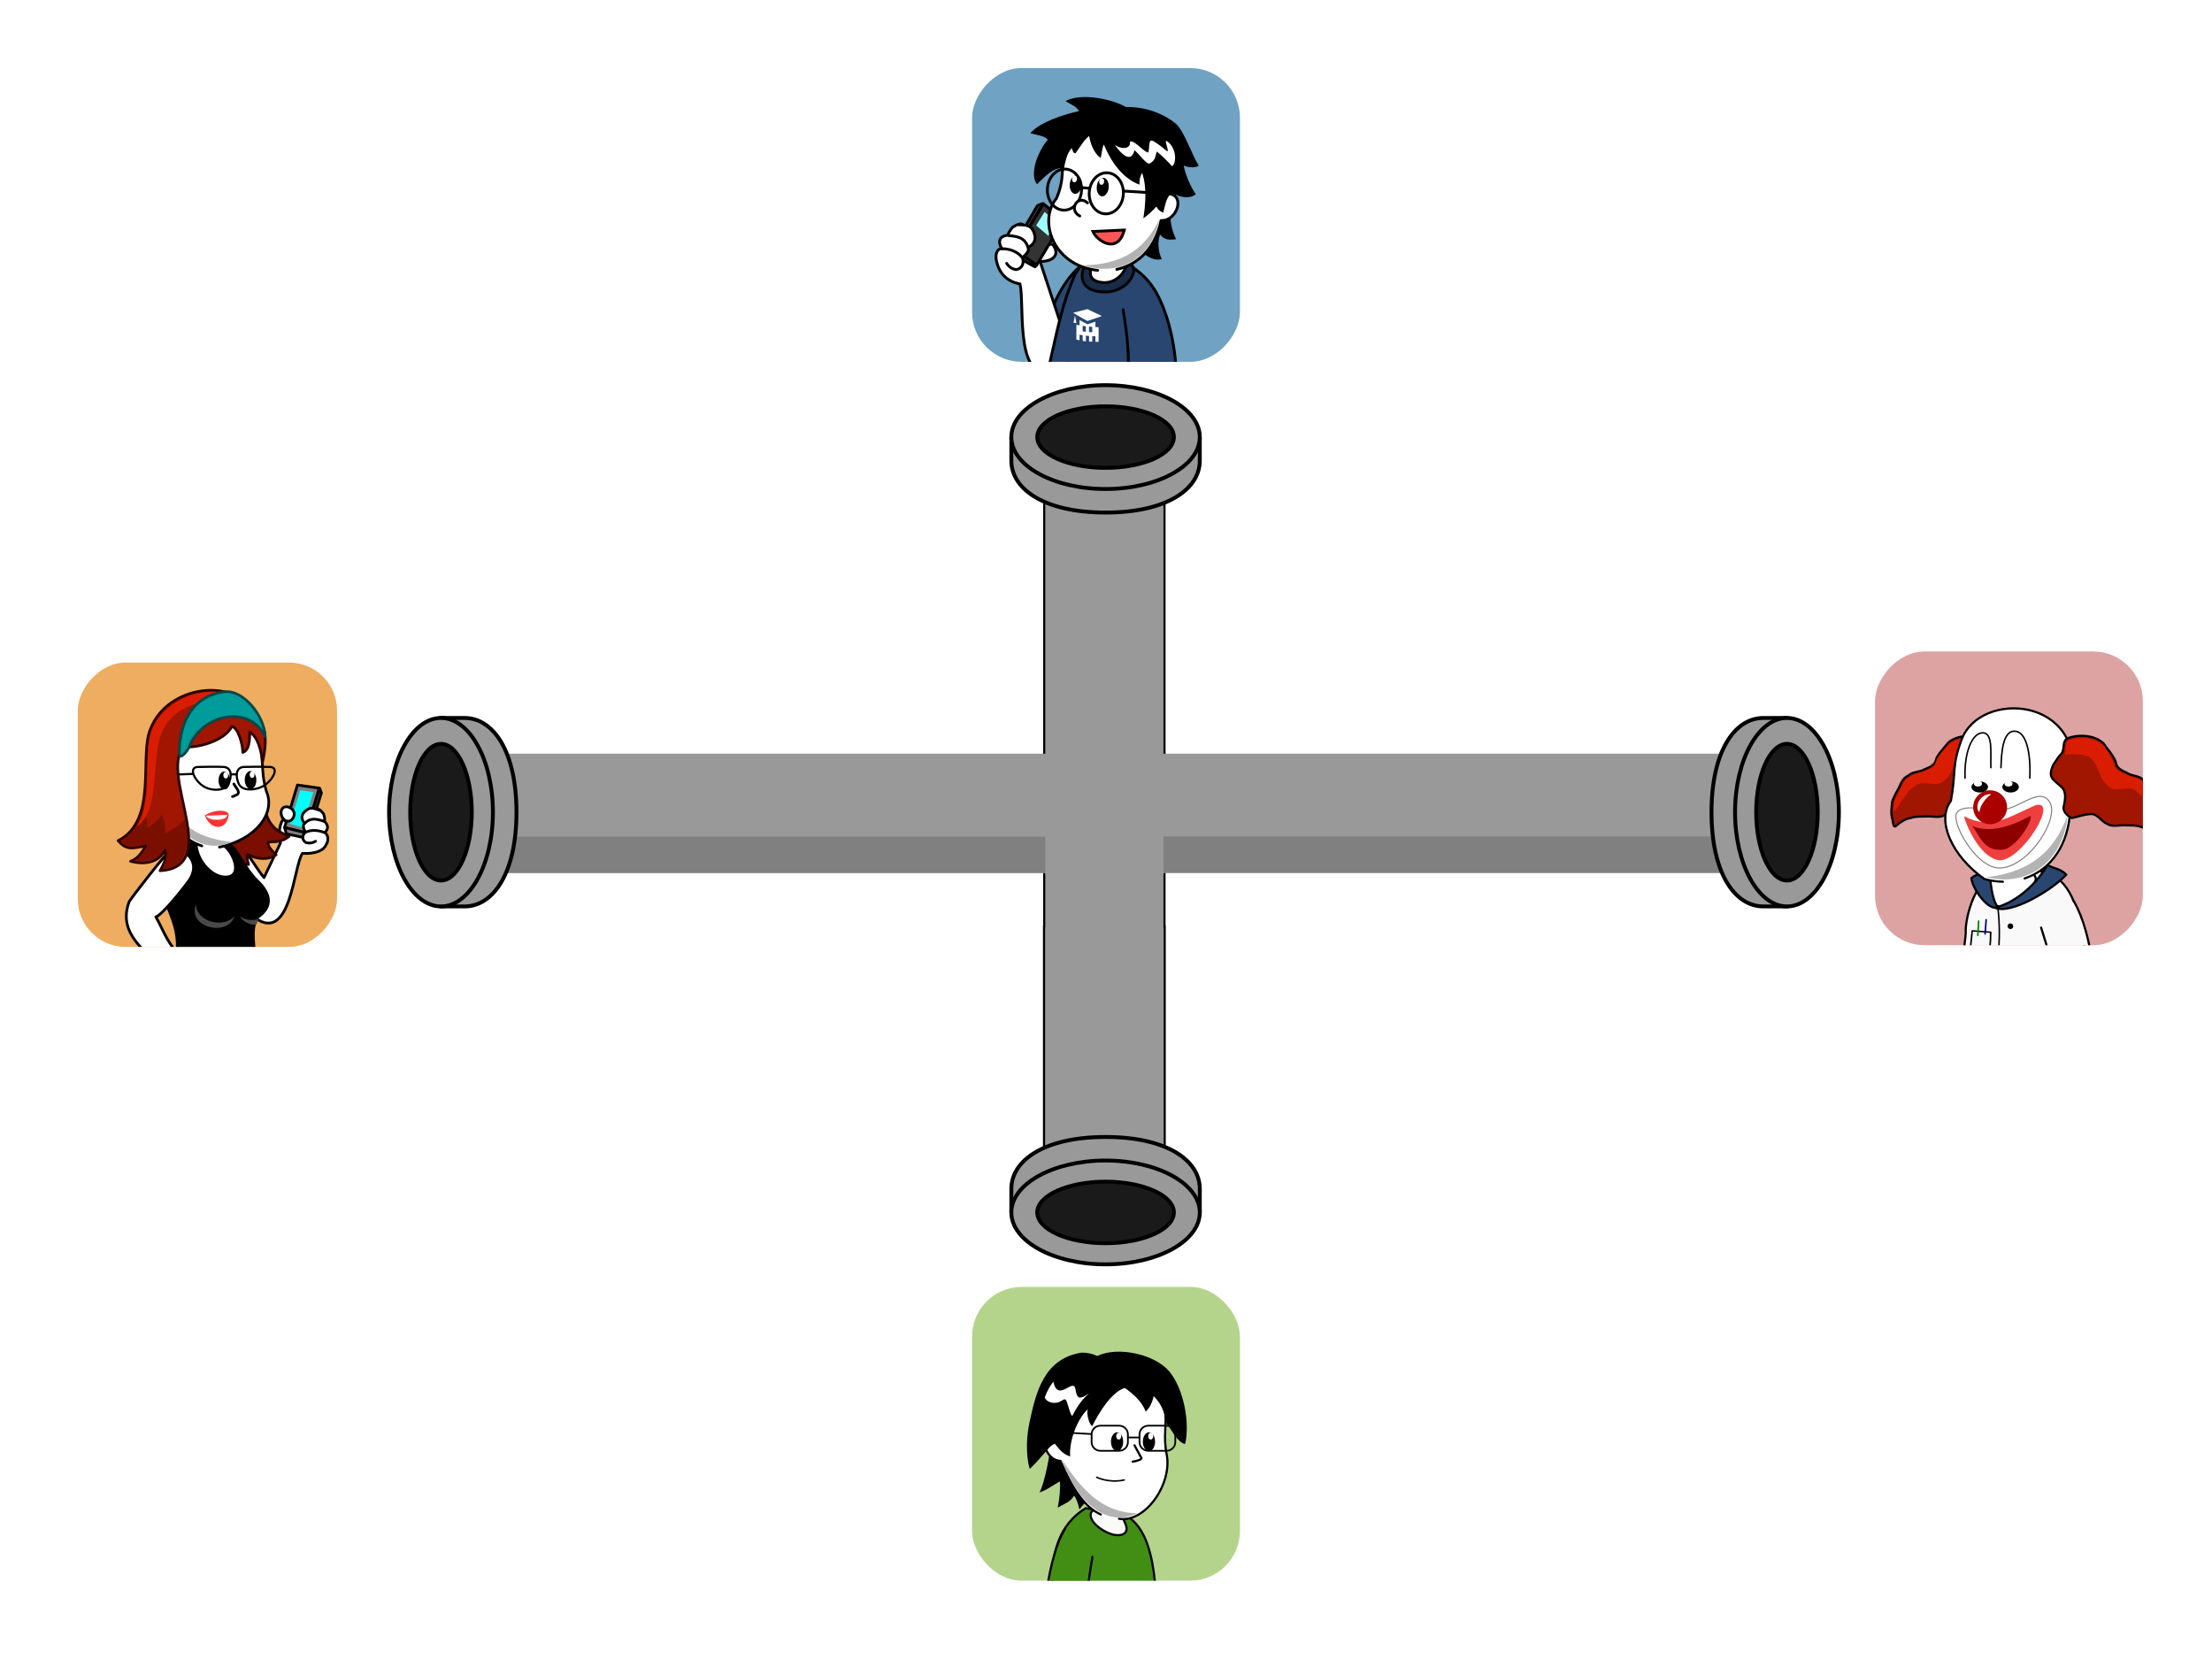 <?xml version="1.0" encoding="UTF-8" standalone="no"?>
<!-- Created with Inkscape (http://www.inkscape.org/) -->

<svg
   xmlns:dc="http://purl.org/dc/elements/1.1/"
   xmlns:cc="http://creativecommons.org/ns#"
   xmlns:rdf="http://www.w3.org/1999/02/22-rdf-syntax-ns#"
   xmlns:svg="http://www.w3.org/2000/svg"
   xmlns="http://www.w3.org/2000/svg"
   xmlns:xlink="http://www.w3.org/1999/xlink"
   xmlns:sodipodi="http://sodipodi.sourceforge.net/DTD/sodipodi-0.dtd"
   xmlns:inkscape="http://www.inkscape.org/namespaces/inkscape"
   width="1024"
   height="768"
   viewBox="0 0 1024 768"
   id="svg6607"
   version="1.1"
   inkscape:version="0.92.4 (5da689c313, 2019-01-14)"
   sodipodi:docname="briar-forums.svg">
  <defs
     id="defs6609">
    <clipPath
       clipPathUnits="userSpaceOnUse"
       id="clipPath21965">
      <rect
         style="fill:#e6e6e6;fill-opacity:1;stroke:none"
         id="rect21967"
         width="183.157"
         height="170.673"
         x="4.743"
         y="54.222"
         rx="10"
         ry="10" />
    </clipPath>
    <clipPath
       clipPathUnits="userSpaceOnUse"
       id="clipPath11410">
      <rect
         style="color:#000000;clip-rule:nonzero;display:inline;overflow:visible;visibility:visible;opacity:1;isolation:auto;mix-blend-mode:normal;color-interpolation:sRGB;color-interpolation-filters:linearRGB;solid-color:#000000;solid-opacity:1;fill:#0000ff;fill-opacity:1;fill-rule:evenodd;stroke:#000000;stroke-width:1px;stroke-linecap:butt;stroke-linejoin:miter;stroke-miterlimit:4;stroke-dasharray:none;stroke-dashoffset:0;stroke-opacity:1;color-rendering:auto;image-rendering:auto;shape-rendering:auto;text-rendering:auto;enable-background:accumulate"
         id="rect11412"
         width="124"
         height="136"
         x="84"
         y="161.362"
         rx="23"
         ry="23" />
    </clipPath>
    <clipPath
       clipPathUnits="userSpaceOnUse"
       id="clipPath11678">
      <rect
         ry="23"
         rx="23"
         y="169.362"
         x="605"
         height="136"
         width="124"
         id="rect11680"
         style="color:#000000;clip-rule:nonzero;display:inline;overflow:visible;visibility:visible;opacity:1;isolation:auto;mix-blend-mode:normal;color-interpolation:sRGB;color-interpolation-filters:linearRGB;solid-color:#000000;solid-opacity:1;fill:#eead60;fill-opacity:1;fill-rule:evenodd;stroke:none;stroke-width:1px;stroke-linecap:butt;stroke-linejoin:miter;stroke-miterlimit:4;stroke-dasharray:none;stroke-dashoffset:0;stroke-opacity:1;color-rendering:auto;image-rendering:auto;shape-rendering:auto;text-rendering:auto;enable-background:accumulate" />
    </clipPath>
    <clipPath
       clipPathUnits="userSpaceOnUse"
       id="clipPath10147">
      <rect
         style="color:#000000;clip-rule:nonzero;display:inline;overflow:visible;visibility:visible;opacity:1;isolation:auto;mix-blend-mode:normal;color-interpolation:sRGB;color-interpolation-filters:linearRGB;solid-color:#000000;solid-opacity:1;fill:#6fa2c3;fill-opacity:1;fill-rule:evenodd;stroke:none;stroke-width:1px;stroke-linecap:butt;stroke-linejoin:miter;stroke-miterlimit:4;stroke-dasharray:none;stroke-dashoffset:0;stroke-opacity:1;color-rendering:auto;image-rendering:auto;shape-rendering:auto;text-rendering:auto;enable-background:accumulate"
         id="rect10149"
         width="124"
         height="136"
         x="84"
         y="161.362"
         rx="23"
         ry="23" />
    </clipPath>
    <clipPath
       clipPathUnits="userSpaceOnUse"
       id="clipPath10261">
      <rect
         ry="23"
         rx="23"
         y="161.362"
         x="244"
         height="136"
         width="124"
         id="rect10263"
         style="color:#000000;clip-rule:nonzero;display:inline;overflow:visible;visibility:visible;opacity:1;isolation:auto;mix-blend-mode:normal;color-interpolation:sRGB;color-interpolation-filters:linearRGB;solid-color:#000000;solid-opacity:1;fill:#b4d48c;fill-opacity:1;fill-rule:evenodd;stroke:none;stroke-width:1px;stroke-linecap:butt;stroke-linejoin:miter;stroke-miterlimit:4;stroke-dasharray:none;stroke-dashoffset:0;stroke-opacity:1;color-rendering:auto;image-rendering:auto;shape-rendering:auto;text-rendering:auto;enable-background:accumulate" />
    </clipPath>
    <clipPath
       clipPathUnits="userSpaceOnUse"
       id="clipPath10413">
      <rect
         style="color:#000000;clip-rule:nonzero;display:inline;overflow:visible;visibility:visible;opacity:1;isolation:auto;mix-blend-mode:normal;color-interpolation:sRGB;color-interpolation-filters:linearRGB;solid-color:#000000;solid-opacity:1;fill:#dda3a3;fill-opacity:1;fill-rule:evenodd;stroke:none;stroke-width:1px;stroke-linecap:butt;stroke-linejoin:miter;stroke-miterlimit:4;stroke-dasharray:none;stroke-dashoffset:0;stroke-opacity:1;color-rendering:auto;image-rendering:auto;shape-rendering:auto;text-rendering:auto;enable-background:accumulate"
         id="rect10415"
         width="124"
         height="136"
         x="424"
         y="161.362"
         rx="23"
         ry="23" />
    </clipPath>
    <clipPath
       clipPathUnits="userSpaceOnUse"
       id="clipPath10261-9">
      <rect
         ry="23"
         rx="23"
         y="161.362"
         x="244"
         height="136"
         width="124"
         id="rect10263-0"
         style="color:#000000;clip-rule:nonzero;display:inline;overflow:visible;visibility:visible;opacity:1;isolation:auto;mix-blend-mode:normal;color-interpolation:sRGB;color-interpolation-filters:linearRGB;solid-color:#000000;solid-opacity:1;fill:#b4d48c;fill-opacity:1;fill-rule:evenodd;stroke:none;stroke-width:1px;stroke-linecap:butt;stroke-linejoin:miter;stroke-miterlimit:4;stroke-dasharray:none;stroke-dashoffset:0;stroke-opacity:1;color-rendering:auto;image-rendering:auto;shape-rendering:auto;text-rendering:auto;enable-background:accumulate" />
    </clipPath>
    <clipPath
       clipPathUnits="userSpaceOnUse"
       id="clipPath10147-2">
      <rect
         style="color:#000000;clip-rule:nonzero;display:inline;overflow:visible;visibility:visible;opacity:1;isolation:auto;mix-blend-mode:normal;color-interpolation:sRGB;color-interpolation-filters:linearRGB;solid-color:#000000;solid-opacity:1;fill:#6fa2c3;fill-opacity:1;fill-rule:evenodd;stroke:none;stroke-width:1px;stroke-linecap:butt;stroke-linejoin:miter;stroke-miterlimit:4;stroke-dasharray:none;stroke-dashoffset:0;stroke-opacity:1;color-rendering:auto;image-rendering:auto;shape-rendering:auto;text-rendering:auto;enable-background:accumulate"
         id="rect10149-8"
         width="124"
         height="136"
         x="84"
         y="161.362"
         rx="23"
         ry="23" />
    </clipPath>
  </defs>
  <sodipodi:namedview
     id="base"
     pagecolor="#000000"
     bordercolor="#666666"
     borderopacity="1.0"
     inkscape:pageopacity="0"
     inkscape:pageshadow="2"
     inkscape:zoom="0.70710678"
     inkscape:cx="452.6056"
     inkscape:cy="379.18032"
     inkscape:document-units="px"
     inkscape:current-layer="layer1"
     showgrid="false"
     inkscape:window-width="1278"
     inkscape:window-height="779"
     inkscape:window-x="0"
     inkscape:window-y="19"
     inkscape:window-maximized="0"
     fit-margin-top="0"
     fit-margin-left="0"
     fit-margin-right="0"
     fit-margin-bottom="0"
     units="px"
     showguides="false" />
  <g
     inkscape:label="Layer 1"
     inkscape:groupmode="layer"
     id="layer1"
     transform="translate(-49,458.223)">
    <g
       id="g1198"
       transform="matrix(-1,0,0,1,1122,-100)">
      <rect
         ry="23"
         rx="23"
         y="-326.724"
         x="499"
         height="136"
         width="124"
         id="rect11374"
         style="color:#000000;clip-rule:nonzero;display:inline;overflow:visible;visibility:visible;opacity:1;isolation:auto;mix-blend-mode:normal;color-interpolation:sRGB;color-interpolation-filters:linearRGB;solid-color:#000000;solid-opacity:1;fill:#6fa2c3;fill-opacity:1;fill-rule:evenodd;stroke:none;stroke-width:1px;stroke-linecap:butt;stroke-linejoin:miter;stroke-miterlimit:4;stroke-dasharray:none;stroke-dashoffset:0;stroke-opacity:1;color-rendering:auto;image-rendering:auto;shape-rendering:auto;text-rendering:auto;enable-background:accumulate" />
      <g
         transform="translate(415,-488.087)"
         clip-path="url(#clipPath11410)"
         id="g11378"
         inkscape:groupmode="maskhelper">
        <path
           inkscape:connector-curvature="0"
           style="fill:#284670;fill-opacity:1;fill-rule:evenodd;stroke:#000000;stroke-width:1.3;stroke-linecap:butt;stroke-linejoin:round;stroke-miterlimit:4;stroke-dasharray:none;stroke-opacity:1"
           d="m 173.35,280.369 -10.873,-3.274 -7.01,-17.346 c 3.852,0.43 -3.569,-2.193 2.072,-6.957 10.275,8.466 15.141,23.967 15.81,27.577 z"
           id="path21690-2"
           sodipodi:nodetypes="ccccc" />
        <g
           id="g50093-0"
           transform="matrix(1.401,0.112,-0.112,1.396,-68.647,-1168.562)"
           style="stroke-width:0.926;stroke-miterlimit:4;stroke-dasharray:none">
          <path
             inkscape:connector-curvature="0"
             sodipodi:nodetypes="ccccccccccc"
             id="path49889-1"
             d="m 254.837,995.571 -5.517,22.747 c -0.93,4.829 -3.988,19.606 6.118,14.821 10.253,-0.308 5.39,-23.562 6.39,-29.866 4.459,-1.268 6.676,-4.261 7.147,-8.483 0.224,-1.733 -0.452,-3.84 -2.094,-3.612 1.087,-2.266 0.681,-4.415 -2.655,-4.277 -0.098,-0.263 0.899,-0.04 -1.487,-2.54 -0.448,-0.172 -3.967,-2.274 -3.613,0.687 -0.066,2.175 -0.184,2.248 -0.688,3.589 -3.785,3.436 -2.259,5.366 -3.602,6.934 z"
             style="fill:#ffffff;fill-rule:evenodd;stroke:#000000;stroke-width:0.926;stroke-linecap:butt;stroke-linejoin:miter;stroke-miterlimit:4;stroke-dasharray:none;stroke-opacity:1" />
          <path
             inkscape:connector-curvature="0"
             sodipodi:nodetypes="cccc"
             id="path49895-9"
             d="m 257.938,990.875 c -0.859,-1.186 -3.862,-0.35 -4.841,0.886 -1.539,-0.812 -2.954,-1.374 -3.494,0.18 -1.689,3.585 2.195,5.241 6.376,4.146"
             style="fill:#ffffff;fill-rule:evenodd;stroke:#000000;stroke-width:0.926;stroke-linecap:round;stroke-linejoin:round;stroke-miterlimit:4;stroke-dasharray:none;stroke-opacity:1" />
          <path
             inkscape:connector-curvature="0"
             style="fill:#333333;fill-rule:evenodd;stroke:#000000;stroke-width:0.926;stroke-linecap:round;stroke-linejoin:round;stroke-miterlimit:4;stroke-dasharray:none;stroke-opacity:1"
             d="m 252.035,977.456 -6.145,5.929 9.972,14.122 6.684,-5.282 z"
             id="path53900-6"
             sodipodi:nodetypes="ccccc" />
          <path
             inkscape:connector-curvature="0"
             sodipodi:nodetypes="ccccc"
             id="path53904-2"
             d="m 263.754,993.237 -7.269,4.778 -0.624,-0.508 6.468,-5.39 z"
             style="fill:#333333;fill-rule:evenodd;stroke:#000000;stroke-width:0.926;stroke-linecap:round;stroke-linejoin:round;stroke-miterlimit:4;stroke-dasharray:none;stroke-opacity:1" />
          <path
             inkscape:connector-curvature="0"
             sodipodi:nodetypes="ccccc"
             id="path53908-1"
             d="m 252.196,977.348 1.811,0.538 4.768,6.825 3.77,7.513 z"
             style="fill:#4d4d4d;fill-rule:evenodd;stroke:#000000;stroke-width:0.926;stroke-linecap:round;stroke-linejoin:round;stroke-miterlimit:4;stroke-dasharray:none;stroke-opacity:1" />
          <path
             inkscape:connector-curvature="0"
             sodipodi:nodetypes="ccc"
             id="path53902-2"
             d="m 261.125,983.691 c -3.549,0.284 -4.95,0.667 -5.477,4.234 -0.059,3.766 4.55,4.025 5.958,4.165"
             style="fill:#ffffff;fill-rule:evenodd;stroke:#000000;stroke-width:0.926;stroke-linecap:butt;stroke-linejoin:miter;stroke-miterlimit:4;stroke-dasharray:none;stroke-opacity:1" />
          <path
             inkscape:connector-curvature="0"
             sodipodi:nodetypes="ccc"
             id="path49891-0"
             d="m 264.455,987.026 c -3.577,0.494 -5.745,1.37 -6.308,4.921 -0.076,1.667 3.983,3.975 5.393,4.351"
             style="fill:#ffffff;fill-rule:evenodd;stroke:#000000;stroke-width:0.926;stroke-linecap:butt;stroke-linejoin:miter;stroke-miterlimit:4;stroke-dasharray:none;stroke-opacity:1" />
          <path
             inkscape:connector-curvature="0"
             sodipodi:nodetypes="cccc"
             id="path49893-7"
             d="m 266.557,991.206 c -2.164,0.207 -4.756,1.252 -6.158,3.413 -0.692,1.841 0.441,3.796 2.388,3.8 1.384,-0.367 2.224,-1.071 2.874,-2.296"
             style="fill:#ffffff;fill-rule:evenodd;stroke:#000000;stroke-width:0.926;stroke-linecap:round;stroke-linejoin:miter;stroke-miterlimit:4;stroke-dasharray:none;stroke-opacity:1" />
          <path
             inkscape:connector-curvature="0"
             sodipodi:nodetypes="ccccc"
             id="path53910-3"
             d="m 251.864,980.191 -3.679,3.57 3.093,4.367 3.705,-3.73 z"
             style="fill:#9dffff;fill-opacity:1;fill-rule:evenodd;stroke:none;stroke-width:0.926;stroke-linecap:round;stroke-linejoin:round;stroke-miterlimit:4;stroke-dasharray:none;stroke-opacity:1" />
        </g>
        <path
           inkscape:connector-curvature="0"
           sodipodi:nodetypes="ccccc"
           id="path10536-6-1"
           d="m 175.127,309.335 c -12.435,1.901 -42.682,1.049 -55.742,0.889 1.4,-17.415 -8.059,-41.931 14.783,-56.949 8.206,0.503 13.965,-15.557 26.112,3.481 8.408,19.125 9.628,36.105 14.847,52.578 z"
           style="fill:#284670;fill-opacity:1;fill-rule:evenodd;stroke:#000000;stroke-width:1.3;stroke-linecap:butt;stroke-linejoin:round;stroke-miterlimit:4;stroke-dasharray:none;stroke-opacity:1" />
        <path
           inkscape:connector-curvature="0"
           id="path10538-2-1"
           d="m 153.123,256.016 c 2.77,4.517 -0.512,5.749 -4.739,5.604 -4.227,-0.145 -9.266,-1.209 -9.678,-5.817 -0.411,-4.608 10.615,-8.19 14.417,0.213 z"
           style="opacity:0.96;fill:#ffffff;fill-opacity:1;fill-rule:evenodd;stroke:#000000;stroke-width:1.3;stroke-linecap:butt;stroke-linejoin:miter;stroke-miterlimit:4;stroke-dasharray:none;stroke-opacity:1"
           sodipodi:nodetypes="czzc" />
        <path
           inkscape:connector-curvature="0"
           style="fill:#000000;fill-opacity:1;fill-rule:evenodd;stroke:none;stroke-width:1.3;stroke-miterlimit:4;stroke-dasharray:none"
           d="m 115.544,220.082 c 0.924,7.055 1.52,13.364 -1.99,20.532 2.631,0.212 5.265,0.745 7.429,-2.224 1.499,4.265 0.402,9.14 -0.801,11.442 5.011,1.307 9.661,-3.579 12.27,-6.131 z"
           id="path12033-7-9"
           sodipodi:nodetypes="cccccc"
           inkscape:export-filename="/home/karlisson/path29546.png"
           inkscape:export-xdpi="55.779999"
           inkscape:export-ydpi="55.779999" />
        <path
           inkscape:connector-curvature="0"
           sodipodi:nodetypes="cccz"
           id="path13228-8-0"
           d="m 152.451,264.024 c -8.285,3.133 -17.399,-1.027 -19.167,-7.91 -1.264,-4.88 6.47,-8.236 13.682,-7.792 9.945,-0.51 13.984,12.488 5.485,15.702 z"
           style="fill:#192c47;fill-opacity:1;fill-rule:evenodd;stroke:#000000;stroke-width:1.3;stroke-linecap:round;stroke-linejoin:round;stroke-miterlimit:4;stroke-dasharray:none;stroke-opacity:1" />
        <path
           inkscape:connector-curvature="0"
           inkscape:export-ydpi="55.779999"
           inkscape:export-xdpi="55.779999"
           inkscape:export-filename="/home/karlisson/path29546.png"
           sodipodi:nodetypes="czcc"
           id="path12059-9-5"
           d="m 137.332,254.628 c 0.5,1.337 4.383,7.303 11.578,5.838 7.195,-1.465 3.512,-7.648 2.471,-9.966 -4.829,1.302 -16.955,-1.095 -14.05,4.128 z"
           style="fill:#ffffff;fill-opacity:1;fill-rule:evenodd;stroke:#000000;stroke-width:1.3;stroke-linecap:butt;stroke-linejoin:miter;stroke-miterlimit:4;stroke-dasharray:none;stroke-opacity:1" />
        <path
           inkscape:connector-curvature="0"
           inkscape:export-ydpi="55.779999"
           inkscape:export-xdpi="55.779999"
           inkscape:export-filename="/home/karlisson/path29546.png"
           sodipodi:nodetypes="ccccccs"
           id="path12061-1-6"
           d="m 149.876,255.02 c 2.49,-0.264 4.963,-0.849 7.342,-1.741 14.487,-5.43 19.393,-22.244 11.666,-31.657 -4.568,-11.024 -0.772,-13.775 -5.645,-23.422 -9.147,-18.829 -53.644,-12.316 -44.97,21.269 -9.659,-0.401 -5.334,12.956 2.234,12.473 2.766,13.348 11.084,20.563 20.505,22.617"
           style="fill:#ffffff;fill-opacity:1;fill-rule:evenodd;stroke:#000000;stroke-width:1.3;stroke-linecap:round;stroke-linejoin:round;stroke-miterlimit:4;stroke-dasharray:none;stroke-opacity:1" />
        <path
           inkscape:connector-curvature="0"
           inkscape:export-ydpi="55.779999"
           inkscape:export-xdpi="55.779999"
           inkscape:export-filename="/home/karlisson/path29546.png"
           sodipodi:nodetypes="ccc"
           id="path12067-5-7"
           d="m 121.359,231.609 c 3.462,18.34 19.195,26.428 34.959,21.05 -17.504,-0.358 -28.137,-7.135 -34.959,-21.05 z"
           style="fill:#b3b3b3;fill-opacity:1;fill-rule:evenodd;stroke:none;stroke-width:1.3;stroke-miterlimit:4;stroke-dasharray:none" />
        <path
           inkscape:connector-curvature="0"
           id="path12079-4-7"
           style="fill:none;stroke:#000000;stroke-width:1.3;stroke-linecap:round;stroke-linejoin:round;stroke-miterlimit:4;stroke-dasharray:none;stroke-opacity:1"
           d="m 156.857,216.748 -3.036,0.264 m -15.833,3.046 c 0.419,5.237 4.291,9.173 8.642,8.787 4.351,-0.386 7.542,-4.95 7.122,-10.186 -0.419,-5.237 -4.291,-9.173 -8.642,-8.787 -4.351,0.386 -7.542,4.95 -7.123,10.186 z m 19.355,-1.719 c 0.419,5.237 4.291,9.173 8.642,8.787 4.351,-0.386 7.542,-4.95 7.122,-10.186 -0.419,-5.237 -4.291,-9.173 -8.642,-8.787 -4.351,0.386 -7.542,4.95 -7.122,10.186 z m -19.545,-0.032 -20,1.216"
           sodipodi:nodetypes="cccsssccsssccc" />
        <path
           inkscape:connector-curvature="0"
           inkscape:export-ydpi="55.779999"
           inkscape:export-xdpi="55.779999"
           inkscape:export-filename="/home/karlisson/path29546.png"
           style="display:inline;fill:#ffffff;fill-opacity:1;fill-rule:evenodd;stroke:#000000;stroke-width:1.3;stroke-linecap:round;stroke-linejoin:miter;stroke-miterlimit:4;stroke-dasharray:none;stroke-opacity:1"
           d="m 154.577,223.795 c 4.395,-4.161 9.022,3.217 3.57,6.068"
           id="path12089-9-4"
           sodipodi:nodetypes="cc" />
        <path
           inkscape:connector-curvature="0"
           inkscape:export-ydpi="90"
           inkscape:export-xdpi="90"
           inkscape:export-filename="/home/karlisson/blog/nerdson.png"
           sodipodi:nodetypes="ccc"
           id="path12093-2-0"
           d="m 137.546,236.356 c 2.928,11.477 12.642,5.118 14.52,0.66 z"
           style="fill:#ff5555;stroke:#000000;stroke-width:1.3;stroke-linecap:round;stroke-linejoin:miter;stroke-miterlimit:4;stroke-dasharray:none;stroke-opacity:1" />
        <path
           inkscape:connector-curvature="0"
           sodipodi:nodetypes="cccccccccccccccccccccccc"
           id="path13030-5-6"
           d="m 136.802,179.41 c -8.337,-0.197 -16.96,2.578 -23.359,7.901 -3.906,3.804 -7.398,14.752 -10.404,19.212 1.718,1.388 5.608,0.662 6.968,-0.023 -0.501,3.579 -3.254,9.996 -5.561,13.326 2.739,2.007 5.593,1.289 7.539,0.849 1.693,-0.712 2.658,-1.142 4.421,-0.665 1.845,2.004 2.326,5.436 3.098,8.294 2.063,-0.974 2.12,-1.113 3.199,-2.824 1.577,1.928 4.267,4.214 6.01,5.473 -0.926,-6.143 -1.767,-14.024 0.557,-21.113 1.145,2.163 1.147,2.808 1.265,5.52 8.001,-3.099 13.187,-10.742 16.476,-18.576 1.039,2.19 0.87,4.584 1.534,6.234 3.322,-2.61 4.667,-6.842 5.258,-10.203 2.668,2.122 4.409,5.51 6.358,8.05 1.393,-0.293 1.002,-1.283 1.754,-2.402 2.564,2.897 2.682,6.303 3.823,9.386 4.449,-0.975 9.149,4.386 12.187,7.304 3.935,-4.908 -0.979,-16.22 -4.976,-20.542 0.911,-1.763 5.162,-2.248 8.069,-3.067 -4.485,-5.277 -15.75,-8.754 -22.434,-10.226 0.48,-1.918 4.176,-3.34 6.188,-4.687 -7.688,-4.045 -22.151,-0.669 -27.97,2.779 z"
           style="fill:#000000;fill-opacity:1;fill-rule:evenodd;stroke:none;stroke-width:1.3;stroke-miterlimit:4;stroke-dasharray:none" />
        <path
           inkscape:connector-curvature="0"
           sodipodi:nodetypes="ccccccccccc"
           id="path13059-7-4"
           d="m 115.376,206.867 c 2.301,-2.543 4.416,-4.685 7.09,-6.845 0.749,1.981 0.505,4.259 3.541,5.599 1.569,-0.003 4.414,-4.232 6.814,-6.241 1.768,7.504 7.867,-0.556 9.193,-2.519 -3.155,2.337 -7.544,2.029 -7.093,-1.326 -1.779,-1.205 -5.637,4.055 -8.352,4.945 -0.94,-0.845 0.1,-6.479 -2.145,-5.437 -1.766,0.699 -5.779,4.086 -6.821,4.894 -0.812,-0.457 1.295,-4.575 0.495,-4.872 -4.342,2.327 -5.181,9.627 -2.722,11.803 z"
           style="fill:#ffffff;fill-opacity:1;fill-rule:evenodd;stroke:none;stroke-width:1.3;stroke-miterlimit:4;stroke-dasharray:none" />
        <g
           id="g15096-4-7"
           transform="matrix(1.787,-0.166,0.166,1.787,327.333,-480.725)"
           style="stroke-width:0.724;stroke-miterlimit:4;stroke-dasharray:none">
          <ellipse
             transform="matrix(-2.058,0,0,1.019,61.761,122.552)"
             id="path13522-9-4"
             style="fill:#000000;fill-opacity:1;stroke:none;stroke-width:0.5;stroke-miterlimit:4;stroke-dasharray:none"
             inkscape:export-filename="/home/karlisson/path29546.png"
             inkscape:export-xdpi="55.779999"
             inkscape:export-ydpi="55.779999"
             cx="95.947"
             cy="250.235"
             rx="0.751"
             ry="2.347" />
          <ellipse
             transform="matrix(-0.851,0,0,0.368,-53.635,284.042)"
             id="path13105-9-8"
             style="fill:#ffffff;fill-opacity:1;stroke:none;stroke-width:1.294;stroke-miterlimit:4;stroke-dasharray:none"
             inkscape:export-filename="/home/karlisson/path29546.png"
             inkscape:export-xdpi="55.779999"
             inkscape:export-ydpi="55.779999"
             cx="95.947"
             cy="250.235"
             rx="0.751"
             ry="2.347" />
        </g>
        <g
           id="g15100-4-5"
           transform="matrix(1.787,-0.166,0.166,1.787,327.333,-480.725)"
           style="stroke-width:0.724;stroke-miterlimit:4;stroke-dasharray:none">
          <ellipse
             inkscape:export-ydpi="55.779999"
             inkscape:export-xdpi="55.779999"
             inkscape:export-filename="/home/karlisson/path29546.png"
             style="fill:#000000;fill-opacity:1;stroke:none;stroke-width:0.5;stroke-miterlimit:4;stroke-dasharray:none"
             id="path12087-5-8"
             transform="matrix(-2.058,0,0,1.019,68.761,122.552)"
             cx="95.947"
             cy="250.235"
             rx="0.751"
             ry="2.347" />
          <ellipse
             inkscape:export-ydpi="55.779999"
             inkscape:export-xdpi="55.779999"
             inkscape:export-filename="/home/karlisson/path29546.png"
             style="fill:#ffffff;fill-opacity:1;stroke:none;stroke-width:1.294;stroke-miterlimit:4;stroke-dasharray:none"
             id="path13109-9-2"
             transform="matrix(-0.851,0,0,0.368,-46.607,284.042)"
             cx="95.947"
             cy="250.235"
             rx="0.751"
             ry="2.347" />
        </g>
        <path
           inkscape:connector-curvature="0"
           style="fill:#284670;fill-opacity:1;fill-rule:evenodd;stroke:#000000;stroke-width:1.3;stroke-linecap:round;stroke-linejoin:round;stroke-miterlimit:4;stroke-dasharray:none;stroke-opacity:1"
           d="m 123.669,263.828 c -9.396,14.968 -10.892,39.124 -9.862,42.648 l 22.082,-2.849 c -0.781,-8.248 0.274,-18.792 2.178,-30.397"
           id="path21690-1-6"
           sodipodi:nodetypes="cccc" />
        <g
           id="g34799"
           transform="matrix(0.276,-0.031,0,0.427,83.981,277.638)"
           style="stroke-width:3.785;stroke-miterlimit:4;stroke-dasharray:none">
          <path
             id="path34801"
             d="m 242.451,20.308 c 9.5e-4,1.912 0.002,3.838 0.002,5.776 -1.789,-0.062 -3.575,-0.123 -5.349,-0.168 -0.003,5.249 -0.042,10.542 0.041,15.868 1.774,0.089 3.549,0.191 5.324,0.295 -0.006,-1.993 -0.009,-3.978 -0.011,-5.954 1.789,0.08 3.58,0.162 5.368,0.233 -0.003,1.994 -0.011,4.001 -0.028,6.022 1.777,0.093 3.553,0.174 5.329,0.232 0.032,-2.044 0.046,-4.072 0.054,-6.08 1.781,0.042 3.558,0.064 5.329,0.061 -0.008,2.019 -0.023,4.058 -0.056,6.117 1.785,0.005 3.569,-0.021 5.351,-0.078 0.022,-2.06 0.032,-4.1 0.035,-6.119 1.761,-0.05 3.518,-0.123 5.274,-0.209 0.002,2.006 0.003,4.031 3.8e-4,6.073 1.768,-0.111 3.535,-0.245 5.301,-0.383 -0.055,-5.423 -0.039,-10.766 -0.038,-16.03 -1.764,0.061 -3.518,0.133 -5.273,0.2 -0.001,-1.948 -0.001,-3.88 -0.001,-5.796 -4.387,1.318 -8.778,2.585 -13.217,3.719 -4.451,-1.177 -8.95,-2.47 -13.433,-3.78 0,0 0,0 0,0 z m 5.374,5.957 c 1.79,0.054 3.578,0.099 5.36,0.127 10e-4,1.955 0.003,3.93 0.003,5.924 -1.782,-0.034 -3.57,-0.086 -5.36,-0.147 -3.8e-4,-1.984 -0.002,-3.952 -0.003,-5.904 z m 10.688,0.156 c 1.78,-0.009 3.554,-0.038 5.323,-0.083 0.002,1.961 0.004,3.941 0.005,5.942 -1.77,0.047 -3.544,0.074 -5.325,0.08 3.9e-4,-2.001 -0.002,-3.981 -0.003,-5.939 z"
             style="display:inline;fill:#ffffff;fill-opacity:1;fill-rule:evenodd;stroke:none;stroke-width:3.785;stroke-miterlimit:4;stroke-dasharray:none"
             inkscape:connector-curvature="0" />
          <path
             id="path34803"
             d="m 255.758,7.59 c -3.99,1.092 -7.997,2.019 -12.029,2.916 -4.033,0.897 -8.092,1.77 -12.07,2.874 3.988,1.145 8.029,2.413 12.08,3.634 4.051,1.221 8.107,2.399 12.127,3.481 5.679,-1.481 11.277,-3.202 16.898,-4.953 1.718,-0.54 3.439,-1.079 5.167,-1.601 0.619,-0.184 1.24,-0.367 1.861,-0.546 -4.023,-1.081 -7.974,-1.966 -11.966,-2.88 -3.993,-0.915 -8.024,-1.854 -12.067,-2.926 z"
             style="display:inline;fill:#ffffff;fill-opacity:1;fill-rule:evenodd;stroke:none;stroke-width:3.785;stroke-miterlimit:4;stroke-dasharray:none"
             inkscape:connector-curvature="0" />
          <path
             id="path34805"
             d="m 276.74,15.892 c -0.783,2.751 -1.567,5.503 -2.352,8.28 1.571,-0.053 3.149,-0.095 4.742,-0.11 -0.797,-2.74 -1.599,-5.469 -2.39,-8.17 0,0 0,0 0,0 z"
             style="display:inline;fill:#ffffff;fill-opacity:1;fill-rule:evenodd;stroke:none;stroke-width:3.785;stroke-miterlimit:4;stroke-dasharray:none"
             inkscape:connector-curvature="0" />
        </g>
      </g>
    </g>
    <g
       id="g1160"
       transform="matrix(-1,0,0,1,290.044,-76)">
      <rect
         style="color:#000000;clip-rule:nonzero;display:inline;overflow:visible;visibility:visible;opacity:1;isolation:auto;mix-blend-mode:normal;color-interpolation:sRGB;color-interpolation-filters:linearRGB;solid-color:#000000;solid-opacity:1;fill:#eead60;fill-opacity:1;fill-rule:evenodd;stroke:none;stroke-width:0.968px;stroke-linecap:butt;stroke-linejoin:miter;stroke-miterlimit:4;stroke-dasharray:none;stroke-dashoffset:0;stroke-opacity:1;color-rendering:auto;image-rendering:auto;shape-rendering:auto;text-rendering:auto;enable-background:accumulate"
         id="rect11376"
         width="120.044"
         height="131.661"
         x="85"
         y="-75.52"
         rx="22.266"
         ry="22.266" />
      <g
         transform="matrix(0.968,0,0,0.968,-500.697,-239.478)"
         clip-path="url(#clipPath11678)"
         id="g11643"
         inkscape:groupmode="maskhelper">
        <use
           x="0"
           y="0"
           xlink:href="#g13751-6"
           id="use5602"
           transform="matrix(-1.757,0,-0.052,1.754,188.006,-442.41)"
           width="1570"
           height="1230" />
        <g
           transform="matrix(-1.076,0.598,0.597,1.075,306.522,-978.127)"
           id="g50093-0-7">
          <path
             style="color:#000000;clip-rule:nonzero;display:inline;overflow:visible;visibility:visible;opacity:1;isolation:auto;mix-blend-mode:normal;color-interpolation:sRGB;color-interpolation-filters:linearRGB;solid-color:#000000;solid-opacity:1;fill:#ffffff;fill-opacity:1;fill-rule:evenodd;stroke:#000000;stroke-width:1.057;stroke-linecap:round;stroke-linejoin:round;stroke-miterlimit:4;stroke-dasharray:none;stroke-dashoffset:0;stroke-opacity:1;marker:none;color-rendering:auto;image-rendering:auto;shape-rendering:auto;text-rendering:auto;enable-background:accumulate"
             d="m 256.398,998.386 -4.656,-1.456 c -0.072,4.646 1.969,5.92 3.647,8.815 l 0.915,14.794 c -2.164,-0.672 -11.419,-5.818 -13.112,-6.186 -25.866,-5.617 8.468,26.163 17.925,21.616 16.685,1.659 3.048,-24.832 3.66,-30.937 4.223,-1.978 6.78,-4.851 6.395,-7.47 0.289,-1.616 -1.207,-4.016 -2.822,-3.739 0.692,-1.469 0.339,-3.381 -2.422,-3.858 -0.085,-0.24 0.88,-0.073 -1.351,-2.295 -0.431,-0.141 -3.786,-1.948 -3.559,0.784 -0.152,2.019 -0.27,2.091 -0.818,3.355 -3.839,3.339 -2.425,5.067 -3.802,6.575 z"
             id="path49889-1-5"
             sodipodi:nodetypes="ccccsccccccccc"
             inkscape:connector-curvature="0" />
          <path
             sodipodi:nodetypes="ccccc"
             id="path53900-6-5"
             d="m 258.172,979.701 -7.974,3.045 3.644,16.906 8.216,-2.238 z"
             style="color:#000000;clip-rule:nonzero;display:inline;overflow:visible;visibility:visible;opacity:1;isolation:auto;mix-blend-mode:normal;color-interpolation:sRGB;color-interpolation-filters:linearRGB;solid-color:#000000;solid-opacity:1;fill:#808080;fill-opacity:1;fill-rule:evenodd;stroke:#000000;stroke-width:1.057;stroke-linecap:round;stroke-linejoin:round;stroke-miterlimit:4;stroke-dasharray:none;stroke-dashoffset:0;stroke-opacity:1;marker:none;color-rendering:auto;image-rendering:auto;shape-rendering:auto;text-rendering:auto;enable-background:accumulate"
             inkscape:connector-curvature="0" />
          <path
             style="color:#000000;clip-rule:nonzero;display:inline;overflow:visible;visibility:visible;opacity:1;isolation:auto;mix-blend-mode:normal;color-interpolation:sRGB;color-interpolation-filters:linearRGB;solid-color:#000000;solid-opacity:1;fill:#808080;fill-opacity:1;fill-rule:evenodd;stroke:#000000;stroke-width:1.057;stroke-linecap:round;stroke-linejoin:round;stroke-miterlimit:4;stroke-dasharray:none;stroke-dashoffset:0;stroke-opacity:1;marker:none;color-rendering:auto;image-rendering:auto;shape-rendering:auto;text-rendering:auto;enable-background:accumulate"
             d="m 258.363,979.665 1.455,1.206 1.714,8.15 0.527,8.393 z"
             id="path53908-1-2"
             sodipodi:nodetypes="ccccc"
             inkscape:connector-curvature="0" />
          <path
             style="color:#000000;clip-rule:nonzero;display:inline;overflow:visible;visibility:visible;opacity:1;isolation:auto;mix-blend-mode:normal;color-interpolation:sRGB;color-interpolation-filters:linearRGB;solid-color:#000000;solid-opacity:1;fill:#00ffff;fill-opacity:1;fill-rule:evenodd;stroke:none;stroke-width:1.057;stroke-linecap:round;stroke-linejoin:round;stroke-miterlimit:4;stroke-dasharray:none;stroke-dashoffset:0;stroke-opacity:1;marker:none;color-rendering:auto;image-rendering:auto;shape-rendering:auto;text-rendering:auto;enable-background:accumulate"
             d="m 256.944,982.151 -4.782,1.841 2.708,13.38 5.099,-1.12 z"
             id="path53910-3-7"
             sodipodi:nodetypes="ccccc"
             inkscape:connector-curvature="0" />
          <path
             style="color:#000000;clip-rule:nonzero;display:inline;overflow:visible;visibility:visible;opacity:1;isolation:auto;mix-blend-mode:normal;color-interpolation:sRGB;color-interpolation-filters:linearRGB;solid-color:#000000;solid-opacity:1;fill:#ffffff;fill-opacity:1;fill-rule:evenodd;stroke:#000000;stroke-width:1.057;stroke-linecap:round;stroke-linejoin:round;stroke-miterlimit:4;stroke-dasharray:none;stroke-dashoffset:0;stroke-opacity:1;marker:none;color-rendering:auto;image-rendering:auto;shape-rendering:auto;text-rendering:auto;enable-background:accumulate"
             d="m 263.025,987.117 c -3.48,0.407 -4.866,0.819 -5.525,4.148 -0.21,3.494 4.285,3.548 5.656,3.62"
             id="path53902-2-9"
             sodipodi:nodetypes="ccc"
             inkscape:connector-curvature="0" />
          <path
             style="color:#000000;clip-rule:nonzero;display:inline;overflow:visible;visibility:visible;opacity:1;isolation:auto;mix-blend-mode:normal;color-interpolation:sRGB;color-interpolation-filters:linearRGB;solid-color:#000000;solid-opacity:1;fill:#ffffff;fill-opacity:1;fill-rule:evenodd;stroke:#000000;stroke-width:1.057;stroke-linecap:round;stroke-linejoin:round;stroke-miterlimit:4;stroke-dasharray:none;stroke-dashoffset:0;stroke-opacity:1;marker:none;color-rendering:auto;image-rendering:auto;shape-rendering:auto;text-rendering:auto;enable-background:accumulate"
             d="m 266.146,990.074 c -3.516,0.603 -5.671,1.503 -6.365,4.818 -0.142,1.549 3.733,3.523 5.096,3.815"
             id="path49891-0-1"
             sodipodi:nodetypes="ccc"
             inkscape:connector-curvature="0" />
          <path
             inkscape:connector-curvature="0"
             style="color:#000000;clip-rule:nonzero;display:inline;overflow:visible;visibility:visible;opacity:1;isolation:auto;mix-blend-mode:normal;color-interpolation:sRGB;color-interpolation-filters:linearRGB;solid-color:#000000;solid-opacity:1;fill:#808080;fill-opacity:1;fill-rule:evenodd;stroke:#000000;stroke-width:1.057;stroke-linecap:round;stroke-linejoin:round;stroke-miterlimit:4;stroke-dasharray:none;stroke-dashoffset:0;stroke-opacity:1;marker:none;color-rendering:auto;image-rendering:auto;shape-rendering:auto;text-rendering:auto;enable-background:accumulate"
             d="m 263.001,999.218 -7.366,2.214 -1.793,-1.78 8.216,-2.238 z"
             id="path11570"
             sodipodi:nodetypes="ccccc" />
          <path
             style="color:#000000;clip-rule:nonzero;display:inline;overflow:visible;visibility:visible;opacity:1;isolation:auto;mix-blend-mode:normal;color-interpolation:sRGB;color-interpolation-filters:linearRGB;solid-color:#000000;solid-opacity:1;fill:#ffffff;fill-opacity:1;fill-rule:evenodd;stroke:#000000;stroke-width:1.057;stroke-linecap:round;stroke-linejoin:round;stroke-miterlimit:4;stroke-dasharray:none;stroke-dashoffset:0;stroke-opacity:1;marker:none;color-rendering:auto;image-rendering:auto;shape-rendering:auto;text-rendering:auto;enable-background:accumulate"
             d="m 268.032,993.864 c -2.124,0.279 -4.7,1.353 -6.157,3.414 -0.751,1.735 0.278,3.502 2.181,3.426 1.368,-0.397 2.217,-1.083 2.902,-2.245"
             id="path49893-7-2"
             sodipodi:nodetypes="cccc"
             inkscape:connector-curvature="0" />
          <path
             style="color:#000000;clip-rule:nonzero;display:inline;overflow:visible;visibility:visible;opacity:1;isolation:auto;mix-blend-mode:normal;color-interpolation:sRGB;color-interpolation-filters:linearRGB;solid-color:#000000;solid-opacity:1;fill:#ffffff;fill-opacity:1;fill-rule:evenodd;stroke:#000000;stroke-width:1.057;stroke-linecap:round;stroke-linejoin:round;stroke-miterlimit:4;stroke-dasharray:none;stroke-dashoffset:0;stroke-opacity:1;marker:none;color-rendering:auto;image-rendering:auto;shape-rendering:auto;text-rendering:auto;enable-background:accumulate"
             d="m 249.608,993.285 c -0.857,2.393 3.261,5.56 5.136,2.649 1.343,-4.683 -4.521,-4.905 -5.136,-2.649 z"
             id="path49895-9-3"
             sodipodi:nodetypes="ccc"
             inkscape:connector-curvature="0" />
        </g>
        <path
           inkscape:connector-curvature="0"
           style="fill:#7a0f00;fill-opacity:1;fill-rule:evenodd;stroke:#2b0000;stroke-width:1.27;stroke-linecap:round;stroke-linejoin:round;stroke-miterlimit:4;stroke-dasharray:none;stroke-opacity:1"
           d="m 640.532,233.622 c -1.23,13.736 -6.435,16.228 -12.5,18.901 2.923,2.535 6.441,2.658 9.854,2.714 0.756,1.521 -1.622,4.204 -3.685,6.088 3.973,2.663 9.059,2.149 13.506,-0.08 0.659,-0.331 0.55,1.961 -0.334,4.731 8.087,0.467 10.778,-14.044 10.578,-18.905 -0.477,-11.573 -11.956,-25.005 -17.419,-13.45 z"
           id="path5624"
           sodipodi:nodetypes="ccccscsc" />
        <path
           inkscape:connector-curvature="0"
           id="path5628"
           d="m 674.566,255.739 c -8.622,0.117 -15.349,-2.394 -18.187,0.229 -4.581,4.232 -7.11,11.872 -13.322,17.868 -6.212,5.997 -7.669,12.225 0.148,17.548 2.62,4.145 1.878,9.767 1.516,14.774 11.121,4.517 28.068,3.43 36.754,-0.146 -0.367,-13.328 6.515,-19.939 8.523,-32.91 -0.1,-8.766 -2.196,-10.779 -15.431,-17.363 z"
           style="display:inline;fill:#000000;fill-opacity:1;fill-rule:evenodd;stroke:#000000;stroke-width:1.27;stroke-linecap:round;stroke-linejoin:round;stroke-miterlimit:4;stroke-dasharray:none;stroke-opacity:1"
           sodipodi:nodetypes="cszccccc" />
        <path
           inkscape:connector-curvature="0"
           id="path5630"
           d="m 659.082,257.088 c -4.052,2.724 -8.757,13.524 -2,14.742 6.757,1.218 14.869,-6.829 15.408,-15.741"
           style="fill:#ffffff;fill-opacity:1;fill-rule:evenodd;stroke:#000000;stroke-width:1.27;stroke-linecap:round;stroke-linejoin:miter;stroke-miterlimit:4;stroke-dasharray:none;stroke-opacity:1"
           sodipodi:nodetypes="czc" />
        <path
           inkscape:connector-curvature="0"
           inkscape:export-ydpi="55.779999"
           inkscape:export-xdpi="55.779999"
           inkscape:export-filename="/home/karlisson/path29546.png"
           sodipodi:nodetypes="cccccc"
           id="path5632"
           d="m 669.746,257.083 c 8.793,-2.851 16.078,-10.624 17.531,-23.864 7.252,-0.215 10.19,-13.605 1.023,-12.34 5.29,-33.468 -38.107,-35.781 -45.154,-16.63 -3.788,9.829 -1.001,15.874 -4.376,27.015 -4.27,10.092 4.92,22.7 22.568,26.412"
           style="fill:#ffffff;fill-opacity:1;fill-rule:evenodd;stroke:#000000;stroke-width:1.27;stroke-linecap:round;stroke-linejoin:round;stroke-miterlimit:4;stroke-dasharray:none;stroke-opacity:1" />
        <path
           inkscape:connector-curvature="0"
           style="fill:#494949;fill-opacity:1;fill-rule:evenodd;stroke:none"
           d="m 654.14,290.578 c 5.219,6.393 18.67,2.491 18.342,-5.721 4.588,11.194 -15.352,16.106 -18.342,5.721 z"
           id="path5634"
           sodipodi:nodetypes="ccc" />
        <path
           inkscape:connector-curvature="0"
           style="fill:none;stroke:#000000;stroke-width:1.27;stroke-linecap:round;stroke-linejoin:round;stroke-miterlimit:4;stroke-dasharray:none;stroke-opacity:1"
           d="m 654.416,227.438 c -0.762,1.587 -3.187,3.686 -1.705,4.983 0.372,0.326 1.93,0.913 2.368,1.079"
           id="path5636"
           sodipodi:nodetypes="csc" />
        <path
           inkscape:connector-curvature="0"
           inkscape:export-ydpi="55.779999"
           inkscape:export-xdpi="55.779999"
           inkscape:export-filename="/home/karlisson/path29546.png"
           sodipodi:nodetypes="ccc"
           id="path5638"
           d="m 686.255,232.971 c -1.555,18.16 -17.861,28.441 -30.858,22.222 17.033,-1.932 25.468,-8.063 30.858,-22.222 z"
           style="fill:#b3b3b3;fill-opacity:1;fill-rule:evenodd;stroke:none" />
        <path
           inkscape:connector-curvature="0"
           style="fill:#ff3333;fill-opacity:1;fill-rule:evenodd;stroke:none"
           d="m 668.338,242.45 c -2.629,7.186 -10.259,7.546 -11.398,0.091 -0.738,-2.413 5.579,-3.58 11.398,-0.091 z"
           id="path5640"
           sodipodi:nodetypes="ccc" />
        <path
           inkscape:connector-curvature="0"
           id="path5646"
           style="fill:none;stroke:#000000;stroke-width:1.016;stroke-linecap:round;stroke-linejoin:miter;stroke-miterlimit:4;stroke-dasharray:none;stroke-opacity:1"
           d="m 659.169,219.315 c 4.244,-0.217 7.634,-0.035 12.339,0 5.097,0.037 1.524,7.154 -3.286,9.674 -3.565,1.867 -9.617,1.873 -11.288,-1.708 -1.67,-3.581 -1.485,-7.59 2.235,-7.966 z m -5.673,3.553 2.165,-0.035 m -5.896,-3.517 c -4.318,-0.128 -7.855,-0.15 -12.627,0 -5.099,0.16 -0.622,7.595 4.276,9.674 3.689,1.565 9.118,1.804 10.671,-1.631 1.632,-3.611 1.404,-7.735 -2.32,-8.042 z m 24.405,3.333 12.351,0.468"
           sodipodi:nodetypes="csssccccsssccc" />
        <path
           inkscape:connector-curvature="0"
           style="display:inline;overflow:visible;visibility:visible;fill:#ffffff;fill-opacity:1;fill-rule:evenodd;stroke:#000000;stroke-width:1.3;stroke-linecap:round;stroke-linejoin:round;stroke-miterlimit:4;stroke-dasharray:none;stroke-dashoffset:0;stroke-opacity:1;marker:none;enable-background:accumulate"
           d="m 664.532,312.506 c 1.206,2.743 5.918,-0.551 9.485,-0.055 -5.204,0.364 -12.824,5.25 -10.207,7.711 2.612,2.457 8.993,-3.402 10.856,-3.003 -5.384,1.956 -7.057,5.382 -4.553,6.794 2.504,1.411 5.876,-3.612 10.555,-3.277 1.647,0.118 4.308,-0.698 5.835,-2.949 9.359,-9.938 23.871,-18.323 17.988,-33.971 -0.917,-1.719 -18.085,-23.872 -19.708,-24.466 -5.538,-2.027 -15.197,4.502 -9.157,13.937 1.376,2.149 12.969,16.946 16.118,17.791 -3.622,6.283 -4.422,10.194 -10.053,17.144 -4.892,-2.213 -16.171,-2.86 -17.16,4.343 z"
           id="path5648"
           sodipodi:nodetypes="cczczsccssccc"
           inkscape:transform-center-y="56.54564"
           inkscape:transform-center-x="-28.130435" />
        <path
           inkscape:connector-curvature="0"
           sodipodi:nodetypes="ccccccccccccc"
           id="path5650"
           d="m 694.154,200.807 c 5.86,12.549 -3.78,44.026 15.636,53.761 -3.854,4.472 -6.502,3.856 -13.227,2.445 2.298,4.138 4.144,6.266 7.257,7.415 -10.102,2.613 -14.802,-1.921 -16.559,-5.501 -0.793,4.224 0.707,6.815 2.457,10.02 -30.075,-1.662 0.498,-46.098 -11.309,-59.264 -5.953,0.712 -19.202,-2.422 -23.062,-9.711 -2.892,0.419 -5.258,8.681 -5.171,12.399 -3.245,-1.049 -3.332,-6.022 -3.369,-9.674 -3.485,1.744 -5.776,8.818 -6.008,14.77 -3.359,-14.771 -0.107,-18.105 3.027,-22.948 9.579,-18.654 42.15,-14.366 50.328,6.288 z"
           style="fill:#a01600;fill-opacity:1;fill-rule:evenodd;stroke:#2b0000;stroke-width:1.27;stroke-linecap:round;stroke-linejoin:round;stroke-miterlimit:4;stroke-dasharray:none;stroke-opacity:1" />
        <path
           inkscape:connector-curvature="0"
           sodipodi:nodetypes="cccscsccczccccccc"
           id="path5652"
           d="m 696.862,241.821 c 1.483,1.997 2.185,4.057 3.914,5.516 1.985,3.356 5.04,5.889 7.967,7.284 -1.375,1.412 -3.012,2.307 -4.413,2.474 -1.703,0.203 -3.358,-0.003 -6.708,-0.732 -0.403,-0.097 -1.299,-0.4 -1.548,-0.064 -0.249,0.335 -0.275,0.789 -0.069,1.153 1.652,3.083 3.337,5.242 5.287,6.691 -5.671,0.822 -11.457,-1.004 -13.165,-5.474 -0.21,-0.37 -0.486,-0.653 -0.891,-0.638 -0.419,0.016 -0.711,0.304 -0.818,0.717 -0.689,3.802 0.839,6.643 2.166,9.311 -15.835,-1.345 -11.314,-18.603 -10.647,-23.809 2.684,3.342 6.248,5.185 9.161,6.716 0.185,0.336 -0.033,-6.247 1.845,-8.831 0.93,2.011 5.57,6.235 7.132,6.345 -0.732,-1.884 0.209,-4.756 0.787,-6.658 z"
           style="display:inline;overflow:visible;visibility:visible;fill:#7a0f00;fill-opacity:1;fill-rule:evenodd;stroke:none;stroke-width:3.919;marker:none;enable-background:accumulate" />
        <path
           inkscape:connector-curvature="0"
           style="fill:#da1d00;fill-opacity:1;fill-rule:evenodd;stroke:none"
           d="m 693.206,200.761 c 5.04,10.611 -0.575,35.703 7.543,46.861 -8.806,-5.255 -7.923,-22.678 -9.781,-36.634 -2.004,-15.049 -11.866,-22.378 -26.613,-22.831 -9.811,-0.301 -19.861,6.715 -23.335,13.881 5.317,-27.199 42.805,-22.289 52.186,-1.277 z"
           id="path5656"
           sodipodi:nodetypes="ccsscc" />
        <path
           inkscape:connector-curvature="0"
           style="fill:#009b9b;fill-opacity:1;fill-rule:evenodd;stroke:#004848;stroke-width:1.27px;stroke-linecap:round;stroke-linejoin:round;stroke-opacity:1"
           d="m 675.716,209.529 c -5.709,-15.166 -28.64,-20.611 -36.282,-4.741 0.41,-10.19 10.601,-22.401 19.281,-21.415 17.179,1.953 22.075,17.675 21.747,29.965 -0.275,3.018 -4.62,-2.713 -4.745,-3.81 z"
           id="path5670"
           sodipodi:nodetypes="ccscc" />
        <path
           inkscape:connector-curvature="0"
           sodipodi:nodetypes="cccc"
           id="path5672"
           d="m 642.543,291.971 c 1.958,0.742 5.907,1.011 8.808,-1.127 -1.44,3.396 -7.113,4.384 -7.774,3.782 -0.185,-0.619 -0.49,-1.723 -1.034,-2.655 z"
           style="fill:#494949;fill-opacity:1;fill-rule:evenodd;stroke:none" />
        <path
           inkscape:connector-curvature="0"
           sodipodi:nodetypes="ccc"
           id="path6475"
           d="m 667.686,242.59 c -0.971,2.786 -9.792,2.675 -10.165,-0.316 2.784,-0.076 6.761,0.411 10.165,0.316 z"
           style="fill:#ffffff;fill-opacity:1;fill-rule:evenodd;stroke:none" />
        <g
           transform="matrix(-1.794,-0.036,-0.036,1.794,429.144,-456.381)"
           id="g15096-4-7-9">
          <ellipse
             ry="2.347"
             rx="0.751"
             cy="250.235"
             cx="95.947"
             inkscape:export-ydpi="55.779999"
             inkscape:export-xdpi="55.779999"
             inkscape:export-filename="/home/karlisson/path29546.png"
             style="fill:#000000;fill-opacity:1;stroke:none"
             id="path13522-9-4-3"
             transform="matrix(-2.058,0,0,1.019,61.761,122.552)" />
          <ellipse
             ry="2.347"
             rx="0.751"
             cy="250.235"
             cx="95.947"
             inkscape:export-ydpi="55.779999"
             inkscape:export-xdpi="55.779999"
             inkscape:export-filename="/home/karlisson/path29546.png"
             style="fill:#ffffff;fill-opacity:1;stroke:none"
             id="path13105-9-8-6"
             transform="matrix(-0.851,0,0,0.368,-53.635,284.042)" />
        </g>
        <g
           transform="matrix(-1.794,-0.036,-0.036,1.794,429.144,-456.381)"
           id="g15100-4-5-0">
          <ellipse
             ry="2.347"
             rx="0.751"
             cy="250.235"
             cx="95.947"
             transform="matrix(-2.058,0,0,1.019,68.761,122.552)"
             id="path12087-5-8-6"
             style="fill:#000000;fill-opacity:1;stroke:none"
             inkscape:export-filename="/home/karlisson/path29546.png"
             inkscape:export-xdpi="55.779999"
             inkscape:export-ydpi="55.779999" />
          <ellipse
             ry="2.347"
             rx="0.751"
             cy="250.235"
             cx="95.947"
             transform="matrix(-0.851,0,0,0.368,-46.607,284.042)"
             id="path13109-9-2-2"
             style="fill:#ffffff;fill-opacity:1;stroke:none"
             inkscape:export-filename="/home/karlisson/path29546.png"
             inkscape:export-xdpi="55.779999"
             inkscape:export-ydpi="55.779999" />
        </g>
      </g>
    </g>
    <g
       id="g1258">
      <rect
         style="color:#000000;clip-rule:nonzero;display:inline;overflow:visible;visibility:visible;opacity:1;isolation:auto;mix-blend-mode:normal;color-interpolation:sRGB;color-interpolation-filters:linearRGB;solid-color:#000000;solid-opacity:1;fill:#b4d48c;fill-opacity:1;fill-rule:evenodd;stroke:none;stroke-width:1px;stroke-linecap:butt;stroke-linejoin:miter;stroke-miterlimit:4;stroke-dasharray:none;stroke-dashoffset:0;stroke-opacity:1;color-rendering:auto;image-rendering:auto;shape-rendering:auto;text-rendering:auto;enable-background:accumulate"
         id="rect4222"
         width="124"
         height="136"
         x="499"
         y="137.519"
         rx="23"
         ry="23" />
      <g
         transform="translate(415,-23.844)"
         inkscape:groupmode="maskhelper"
         id="g10126"
         clip-path="url(#clipPath10147-2)">
        <g
           id="g12982"
           transform="matrix(1.831,0,0,1.825,919.55,-456.55)">
          <path
             sodipodi:nodetypes="ccccccccc"
             id="path13850"
             d="m -433.52,378.721 -3.054,-0.67 c 0.266,1.899 -1.487,10.653 -2.722,12.662 1.835,-0.574 3.509,-1.902 5.166,-2.794 0.142,1.924 -0.086,4.35 -0.559,6.661 2.207,-1.271 3.086,-1.388 4.161,-3.053 0.586,0.837 0.934,1.785 1.345,3.497 1.038,-1.504 4.282,-4.544 4.752,-5.717 z"
             style="fill:#000000;fill-rule:evenodd;stroke:none;stroke-width:3.671px;stroke-linecap:butt;stroke-linejoin:round;stroke-opacity:1"
             inkscape:connector-curvature="0" />
          <path
             style="fill:#428e14;fill-opacity:1;fill-rule:evenodd;stroke:#000000;stroke-width:0.547;stroke-linecap:butt;stroke-linejoin:round;stroke-miterlimit:4;stroke-dasharray:none;stroke-opacity:1"
             d="m -414.946,398.616 c 6.888,7.673 4.657,27.333 6.122,36.699 -6.251,3.278 -19.756,3.628 -26.746,0.288 1.384,-12.46 -5.635,-32.536 7.956,-40.885 4.222,0.883 8.264,-0.989 12.667,3.898 z"
             id="path13877"
             sodipodi:nodetypes="ccccc"
             inkscape:connector-curvature="0" />
          <path
             sodipodi:nodetypes="czzc"
             style="opacity:0.96;fill:#ffffff;fill-opacity:1;fill-rule:evenodd;stroke:#000000;stroke-width:0.547;stroke-linecap:butt;stroke-linejoin:miter;stroke-miterlimit:4;stroke-dasharray:none;stroke-opacity:1"
             d="m -417.717,398.343 c 1.222,2.483 -0.255,3.447 -2.445,3.167 -2.191,-0.28 -6.207,-2.717 -6.198,-5.133 0.009,-2.416 7.073,-2.588 8.644,1.966 z"
             id="path13879"
             inkscape:connector-curvature="0" />
          <path
             inkscape:export-ydpi="55.779999"
             inkscape:export-xdpi="55.779999"
             inkscape:export-filename="/home/karlisson/path29546.png"
             sodipodi:nodetypes="cccccs"
             id="path14017"
             d="m -419.186,397.387 c 6.708,1.166 13.813,-9.159 11.953,-16.778 -0.99,-6.027 0.909,-8.807 -1.299,-14.412 -4.104,-10.919 -29.129,-9.6 -26.048,9.482 -5.339,-0.721 -3.628,6.913 0.596,7.036 3.052,7.076 6.082,11.768 10.21,13.606"
             style="fill:#ffffff;fill-opacity:1;fill-rule:evenodd;stroke:#000000;stroke-width:0.547;stroke-linecap:round;stroke-linejoin:round;stroke-miterlimit:4;stroke-dasharray:none;stroke-opacity:1"
             inkscape:connector-curvature="0" />
          <path
             inkscape:export-ydpi="55.779999"
             inkscape:export-xdpi="55.779999"
             inkscape:export-filename="/home/karlisson/path29546.png"
             sodipodi:nodetypes="ccc"
             id="path14019"
             d="m -433.558,382.396 c 3.929,12.029 12.427,17.198 18.927,13.583 -8.631,-0.025 -14.062,-5.949 -18.927,-13.583 z"
             style="fill:#b3b3b3;fill-opacity:1;fill-rule:evenodd;stroke:none;stroke-width:3.919;stroke-linecap:butt;stroke-linejoin:round;stroke-miterlimit:4;stroke-dasharray:none;stroke-opacity:1"
             inkscape:connector-curvature="0" />
          <path
             sodipodi:nodetypes="csccccccccccscc"
             id="path13887"
             d="m -428.625,355.25 c -9.558,1.497 -11.567,10.13 -13.156,17.531 -1.589,7.402 0.114,12.671 0.094,11.938 4.551,-4.588 4.723,-5.785 6.281,-6.344 1.686,2.175 2.424,2.706 3.875,3.219 -0.337,-3.765 1.732,-9.484 4.469,-12 -0.466,1.122 0.396,4.072 1.125,4.281 1.656,-3.393 4.905,-8.68 8.219,-9.656 2.288,1.584 4.452,3.663 5.281,6.01 1.036,-0.952 1.721,-2.46 2,-3.916 2.622,2.532 2.771,5.087 3.312,7 0.956,0.983 2.633,4.748 4.656,5.125 1.256,-5.357 -0.35,-14.026 -4,-18.406 -3.65,-4.381 -12.98,-6.438 -18.188,-3.938 -1.43,-0.63 -2.752,-0.862 -3.969,-0.844 z"
             style="fill:#000000;fill-opacity:1;fill-rule:evenodd;stroke:none;stroke-width:3.919;stroke-linecap:butt;stroke-linejoin:round;stroke-miterlimit:4;stroke-dasharray:none;stroke-opacity:1"
             inkscape:connector-curvature="0" />
          <path
             sodipodi:nodetypes="cssccsssc"
             style="fill:#ffffff;fill-opacity:1;fill-rule:evenodd;stroke:none;stroke-width:3.919;stroke-linecap:butt;stroke-linejoin:miter;stroke-miterlimit:4;stroke-dasharray:none;stroke-opacity:1"
             d="m -426.783,365.627 c -2.183,1.389 -2.991,1.706 -3.436,-1.169 -0.144,-1.181 -1.025,-0.815 -1.871,-0.338 -2.014,1.2 -3.166,1.09 -3.693,-1.51 -0.8,1.076 -1.484,2.107 -2.173,4.006 0.223,0.83 1.56,1.669 3.218,1.3 1.233,-0.274 1.865,-1.546 2.354,-0.203 0.306,0.841 1.135,4.106 1.45,3.488 0.612,-1.203 1.939,-3.705 4.151,-5.575 z"
             id="path13889"
             inkscape:connector-curvature="0" />
          <g
             id="g15112"
             transform="translate(-1,0.25)">
            <ellipse
               transform="matrix(-2.058,0,0,1.019,-221.216,122.614)"
               id="path14023"
               style="fill:#000000;fill-opacity:1;stroke:none;stroke-width:0.81;stroke-linecap:round;stroke-linejoin:round;stroke-miterlimit:4;stroke-dasharray:none;stroke-opacity:1"
               inkscape:export-filename="/home/karlisson/path29546.png"
               inkscape:export-xdpi="55.779999"
               inkscape:export-ydpi="55.779999"
               cx="95.947"
               cy="250.235"
               rx="0.751"
               ry="2.347" />
            <ellipse
               transform="matrix(-0.851,0,0,0.368,-336.611,284.105)"
               id="path14025"
               style="fill:#ffffff;fill-opacity:1;stroke:none;stroke-width:0.81;stroke-linecap:round;stroke-linejoin:round;stroke-miterlimit:4;stroke-dasharray:none;stroke-opacity:1"
               inkscape:export-filename="/home/karlisson/path29546.png"
               inkscape:export-xdpi="55.779999"
               inkscape:export-ydpi="55.779999"
               cx="95.947"
               cy="250.235"
               rx="0.751"
               ry="2.347" />
          </g>
          <path
             style="fill:none;fill-rule:evenodd;stroke:#000000;stroke-width:0.547;stroke-linecap:round;stroke-linejoin:miter;stroke-miterlimit:4;stroke-dasharray:none;stroke-opacity:1"
             d="m -415.269,378.762 c 0.631,1.11 1.247,2.431 1.728,3.143 0.229,0.495 -1.226,0.844 -2.179,1.015"
             id="path13893"
             sodipodi:nodetypes="ccc"
             inkscape:connector-curvature="0" />
          <g
             id="g15116"
             transform="translate(-1,0.25)">
            <ellipse
               inkscape:export-ydpi="55.779999"
               inkscape:export-xdpi="55.779999"
               inkscape:export-filename="/home/karlisson/path29546.png"
               style="fill:#000000;fill-opacity:1;stroke:none;stroke-width:0.81;stroke-linecap:round;stroke-linejoin:round;stroke-miterlimit:4;stroke-dasharray:none;stroke-opacity:1"
               id="path14021"
               transform="matrix(-2.058,0,0,1.019,-213.154,122.614)"
               cx="95.947"
               cy="250.235"
               rx="0.751"
               ry="2.347" />
            <ellipse
               inkscape:export-ydpi="55.779999"
               inkscape:export-xdpi="55.779999"
               inkscape:export-filename="/home/karlisson/path29546.png"
               style="fill:#ffffff;fill-opacity:1;stroke:none;stroke-width:0.81;stroke-linecap:round;stroke-linejoin:round;stroke-miterlimit:4;stroke-dasharray:none;stroke-opacity:1"
               id="path14027"
               transform="matrix(-0.851,0,0,0.368,-328.521,284.105)"
               cx="95.947"
               cy="250.235"
               rx="0.751"
               ry="2.347" />
          </g>
          <path
             id="path13885"
             style="fill:none;fill-opacity:0.75;fill-rule:evenodd;stroke:#000000;stroke-width:0.438;stroke-linecap:round;stroke-linejoin:miter;stroke-miterlimit:4;stroke-dasharray:none;stroke-opacity:1"
             d="m -426.388,375.888 -8.312,-0.433 m 17.777,1.327 h 2.933 m -9.883,-2.995 h 4.697 c 1.239,0 2.237,0.972 2.237,2.18 v 2.014 c 0,1.208 -0.998,2.18 -2.237,2.18 h -4.697 c -1.239,0 -2.237,-0.972 -2.237,-2.18 v -2.014 c 0,-1.208 0.998,-2.18 2.237,-2.18 z m 12.112,0 h 4.564 c 1.239,0 2.237,0.972 2.237,2.18 v 2.014 c 0,1.208 -0.998,2.18 -2.237,2.18 h -4.564 c -1.24,0 -2.237,-0.972 -2.237,-2.18 v -2.014 c 0,-1.208 0.998,-2.18 2.237,-2.18 z"
             inkscape:connector-curvature="0"
             sodipodi:nodetypes="ccccssssssssssssssssss" />
          <path
             inkscape:export-ydpi="90"
             inkscape:export-xdpi="90"
             inkscape:export-filename="/home/karlisson/blog/nerdson.png"
             sodipodi:nodetypes="cc"
             id="path14031"
             d="m -424.822,386.878 c 0,0 3.056,1.542 6.951,0.678"
             style="fill:none;fill-rule:evenodd;stroke:#000000;stroke-width:0.383;stroke-linecap:round;stroke-linejoin:miter;stroke-miterlimit:4;stroke-dasharray:none;stroke-opacity:1"
             inkscape:connector-curvature="0" />
          <path
             style="fill:#428e14;fill-opacity:1;fill-rule:evenodd;stroke:#000000;stroke-width:0.547;stroke-linecap:round;stroke-linejoin:miter;stroke-miterlimit:4;stroke-dasharray:none;stroke-opacity:1"
             d="m -432.78,399.901 c -2.694,4.174 -4.323,12.19 -5.014,18.192 0.006,4.181 10.587,3.56 10.365,1.214 0.055,-3.019 0.924,-8.753 1.535,-12.273"
             id="path13022"
             sodipodi:nodetypes="cccc"
             inkscape:export-filename="/home/karlisson/path29546.png"
             inkscape:export-xdpi="55.779999"
             inkscape:export-ydpi="55.779999"
             inkscape:transform-center-x="-0.67556647"
             inkscape:transform-center-y="7.9896579"
             inkscape:connector-curvature="0" />
        </g>
      </g>
    </g>
    <g
       id="g1236"
       transform="matrix(-1,0,0,1,1958,-76)">
      <rect
         ry="23"
         rx="23"
         y="-80.638"
         x="917"
         height="136"
         width="124"
         id="rect10151"
         style="color:#000000;clip-rule:nonzero;display:inline;overflow:visible;visibility:visible;opacity:1;isolation:auto;mix-blend-mode:normal;color-interpolation:sRGB;color-interpolation-filters:linearRGB;solid-color:#000000;solid-opacity:1;fill:#dda3a3;fill-opacity:1;fill-rule:evenodd;stroke:none;stroke-width:1px;stroke-linecap:butt;stroke-linejoin:miter;stroke-miterlimit:4;stroke-dasharray:none;stroke-dashoffset:0;stroke-opacity:1;color-rendering:auto;image-rendering:auto;shape-rendering:auto;text-rendering:auto;enable-background:accumulate" />
      <g
         transform="translate(673,-242)"
         inkscape:groupmode="maskhelper"
         id="g10225"
         clip-path="url(#clipPath10261-9)">
        <g
           id="g15128"
           transform="matrix(1.98,0,0,1.976,1042.03,-490.888)">
          <path
             inkscape:connector-curvature="0"
             style="fill:#a01600;fill-opacity:1;fill-rule:evenodd;stroke:#000000;stroke-width:0.505px;stroke-linecap:round;stroke-linejoin:round;stroke-opacity:1"
             d="m -367.344,353.62 c 0.806,-1.121 0.089,-2.426 1.292,-3.21 2.614,-0.965 6.431,-0.768 8.518,1.024 0.953,1.279 2.205,2.413 2.846,3.868 0.141,1.333 1.44,1.885 2.585,2.337 1.22,0.76 2.886,0.529 3.968,1.558 1.13,0.507 1.598,1.619 2.039,2.645 0.623,1.117 1.265,2.249 1.677,3.45 0.141,1.39 0.355,2.815 -0.074,4.183 -0.193,0.711 -0.166,2.352 -1.097,1.252 -0.939,-0.753 -1.948,-1.429 -3.194,-1.638 -1.252,-0.446 -2.628,-0.291 -3.938,-0.351 -1.331,-0.052 -2.738,0.405 -3.956,-0.301 -1.283,-0.457 -2.09,-1.886 -3.459,-2.073 -1.649,-0.011 -3.21,0.525 -4.804,0.835 -1.035,-0.408 -2.346,-1.498 -1.832,-2.685 0.265,-1.167 0.523,-2.519 -0.257,-3.562 -2.145,-1.988 -3.757,-2.021 -2.203,-5.087 0.595,-0.655 1.115,-1.674 1.889,-2.246 z"
             id="path13845"
             sodipodi:nodetypes="ccccccccccccccccccc" />
          <path
             inkscape:connector-curvature="0"
             style="fill:#da1d00;fill-opacity:1;fill-rule:evenodd;stroke:none"
             d="m -362.455,350.338 c 1.803,-0.004 3.871,0.541 5.134,1.788 0.898,1.222 2.139,2.294 2.639,3.719 0.166,1.197 1.498,1.753 2.557,2.2 1.138,0.647 2.689,0.512 3.646,1.454 1.451,0.677 1.688,2.271 2.44,3.452 0.551,1.087 1.206,2.186 1.207,3.415 -0.022,0.391 0.358,1.778 -0.307,0.911 -0.908,-0.81 -1.179,-2.02 -2.023,-2.883 -0.589,-0.665 -0.93,-1.522 -1.629,-2.086 -0.863,-0.463 -1.466,-1.353 -2.562,-1.346 -1.087,-0.067 -2.176,0.163 -3.268,0.182 -1.188,0.061 -2.05,-0.822 -2.761,-1.576 -0.87,-0.866 -1.104,-2.029 -1.646,-3.057 -0.405,-0.916 -1.111,-1.733 -1.979,-2.312 -1.569,-0.516 -3.265,-0.437 -4.906,-0.469 -0.602,0.153 -0.818,0.124 -0.497,-0.47 0.058,-1.074 -0.136,-2.519 1.32,-2.58 0.519,-0.232 1.886,-0.332 2.634,-0.341 z"
             id="path13847"
             sodipodi:nodetypes="ccccccccccccccccccc" />
          <path
             inkscape:export-ydpi="55.779999"
             inkscape:export-xdpi="55.779999"
             inkscape:export-filename="/home/karlisson/path29546.png"
             sodipodi:nodetypes="ccscccc"
             id="path13116"
             d="m -369.362,382.088 c -2.986,0.028 -9.685,-1.61 -12.664,0.438 -5.208,3.006 -6.398,10.321 -7.632,18.715 -2.71,18.434 1.535,22.564 3.099,24.862 5.574,4.63 22.726,4.504 26.443,-0.645 6.054,-8.115 -0.284,-14.281 -1.515,-29.397 0.234,-3.706 -2.533,-13.717 -7.731,-13.974 z"
             style="fill:#f9f9f9;fill-opacity:1;fill-rule:evenodd;stroke:#000000;stroke-width:0.505;stroke-linecap:butt;stroke-linejoin:miter;stroke-miterlimit:4;stroke-dasharray:none;stroke-opacity:1"
             inkscape:connector-curvature="0" />
          <path
             style="fill:#ffffff;fill-opacity:1;fill-rule:evenodd;stroke:#000000;stroke-width:0.505;stroke-linecap:butt;stroke-linejoin:miter;stroke-miterlimit:4;stroke-dasharray:none;stroke-opacity:1"
             d="m -377.772,384.447 c 0.26,1.109 2.563,6.178 7.636,5.54 5.073,-0.638 2.922,-5.867 2.351,-7.802 -3.425,0.684 -11.661,-2.14 -9.987,2.262 z"
             id="path13120"
             sodipodi:nodetypes="czcc"
             inkscape:export-filename="/home/karlisson/path29546.png"
             inkscape:export-xdpi="55.779999"
             inkscape:export-ydpi="55.779999"
             inkscape:connector-curvature="0" />
          <path
             sodipodi:nodetypes="cccc"
             id="path13267"
             d="m -380.807,380.082 c 3.471,5.588 8.051,8.912 12.316,10.052 -3.605,1.621 -13.181,-3.993 -16.649,-7.754 1.5,-1.579 3.356,-1.457 4.332,-2.298 z"
             style="fill:#284670;fill-opacity:1;fill-rule:evenodd;stroke:#000000;stroke-width:0.505px;stroke-linecap:round;stroke-linejoin:round;stroke-opacity:1"
             inkscape:connector-curvature="0" />
          <path
             style="fill:#284670;fill-opacity:1;fill-rule:evenodd;stroke:#000000;stroke-width:0.505px;stroke-linecap:round;stroke-linejoin:round;stroke-opacity:1"
             d="m -367.222,381.494 c -0.268,4.713 -0.99,7.317 -1.869,8.457 1.962,1.113 5.74,-3.914 6.161,-6.746 -1.217,-1.1 -3.305,-1.326 -4.292,-1.711 z"
             id="path13281"
             sodipodi:nodetypes="cccc"
             inkscape:connector-curvature="0" />
          <path
             inkscape:connector-curvature="0"
             style="fill:#ffffff;fill-opacity:1;fill-rule:evenodd;stroke:#000000;stroke-width:0.505;stroke-linecap:round;stroke-linejoin:round;stroke-miterlimit:4;stroke-dasharray:none;stroke-opacity:1"
             d="m -370.313,384.03 c 1.445,-0.019 2.897,-0.232 4.312,-0.632 7.664,-5.406 11.302,-13.733 7.845,-18.289 -1.259,-6.842 -0.194,-8.256 -2.479,-14.292 -4.25,-11.761 -29.131,-10.34 -25.941,10.213 -5.529,-0.776 -3.757,7.446 0.617,7.578 0.876,8.131 5.271,12.904 10.574,14.655"
             id="path13122"
             sodipodi:nodetypes="ccccccs"
             inkscape:export-filename="/home/karlisson/path29546.png"
             inkscape:export-xdpi="55.779999"
             inkscape:export-ydpi="55.779999" />
          <path
             inkscape:connector-curvature="0"
             sodipodi:nodetypes="cczzz"
             id="path13251"
             d="m -381.239,365.33 c -2.372,3.742 4.51,14.726 11.096,15.456 5.801,0.794 12.1,-10.772 10.586,-12.925 -1.472,-2.093 -6.053,-0.638 -10.294,-0.695 -4.241,-0.057 -9.015,-5.577 -11.387,-1.835 z"
             style="fill:none;stroke:#808080;stroke-width:0.253;stroke-linecap:butt;stroke-linejoin:miter;stroke-miterlimit:4;stroke-dasharray:none;stroke-opacity:1" />
          <path
             inkscape:connector-curvature="0"
             style="fill:#b3b3b3;fill-opacity:1;fill-rule:evenodd;stroke:none"
             d="m -385.449,368.455 c 1.01,11.152 9.618,16.86 18.964,14.522 -10.039,-1.186 -15.787,-5.827 -18.964,-14.522 z"
             id="path13124"
             sodipodi:nodetypes="ccc"
             inkscape:export-filename="/home/karlisson/path29546.png"
             inkscape:export-xdpi="55.779999"
             inkscape:export-ydpi="55.779999" />
          <path
             inkscape:connector-curvature="0"
             sodipodi:nodetypes="cccc"
             id="path13253"
             d="m -377.88,366.137 c -5.685,-1.69 2.786,12.553 8.194,12.883 4.163,-0.315 7.5,-6.839 8.475,-10.347 -6.526,3.41 -10.782,-0.024 -16.67,-2.535 z"
             style="fill:#ef3e3e;fill-opacity:1;fill-rule:evenodd;stroke:none" />
          <path
             inkscape:connector-curvature="0"
             style="fill:#8c0000;fill-opacity:1;fill-rule:evenodd;stroke:none"
             d="m -363.14,370.974 c -4.464,1.927 -9.993,-0.376 -13.606,-2.358 -0.695,1.074 3.682,8.197 6.952,7.921 4.042,0.284 5.22,-3.887 6.654,-5.562 z"
             id="path13255"
             sodipodi:nodetypes="cccc" />
          <g
             transform="matrix(1.036,0,0,1.036,13.781,-13.788)"
             id="g15120">
            <ellipse
               inkscape:export-ydpi="55.779999"
               inkscape:export-xdpi="55.779999"
               inkscape:export-filename="/home/karlisson/path29546.png"
               style="fill:#000000;fill-opacity:1;stroke:none"
               id="path13146"
               transform="matrix(-2.486,0,0,0.533,-133.965,229.189)"
               cx="95.947"
               cy="250.235"
               rx="0.751"
               ry="2.347" />
            <ellipse
               inkscape:export-ydpi="55.779999"
               inkscape:export-xdpi="55.779999"
               inkscape:export-filename="/home/karlisson/path29546.png"
               style="fill:#ffffff;fill-opacity:1;stroke:none"
               id="path13148"
               transform="matrix(-1.216,0,0,0.275,-255.354,293.005)"
               cx="95.947"
               cy="250.235"
               rx="0.751"
               ry="2.347" />
          </g>
          <g
             transform="matrix(1.036,0,0,1.036,13.781,-13.788)"
             id="g13849">
            <circle
               style="fill:#aa0000;fill-opacity:1;stroke:none"
               id="path13238"
               transform="matrix(-1.1,0.231,0.231,1.1,-288.091,201.207)"
               cx="99.801"
               cy="129.894"
               r="3.403" />
            <path
               inkscape:connector-curvature="0"
               sodipodi:nodetypes="ccc"
               id="path13240"
               d="m -368.162,364.197 c 2.687,-0.183 3.887,2.971 2.73,4.072 -0.202,-1.561 -1.466,-3.292 -2.73,-4.072 z"
               style="fill:#ffffff;fill-rule:evenodd;stroke:none" />
          </g>
          <path
             inkscape:connector-curvature="0"
             sodipodi:nodetypes="czs"
             id="path13244"
             d="m -361.472,359.754 c 0.249,-5.998 -1.661,-10.607 -4.124,-10.612 -2.463,-0.005 -1.802,4.752 -1.909,8.158"
             style="fill:none;stroke:#000000;stroke-width:0.354;stroke-linecap:round;stroke-linejoin:miter;stroke-miterlimit:4;stroke-dasharray:none;stroke-opacity:1" />
          <path
             inkscape:connector-curvature="0"
             style="fill:none;stroke:#000000;stroke-width:0.354;stroke-linecap:round;stroke-linejoin:miter;stroke-miterlimit:4;stroke-dasharray:none;stroke-opacity:1"
             d="m -376.605,359.754 c -0.279,-5.998 0.844,-10.995 3.596,-11 2.753,-0.005 3.027,5.141 3.147,8.546"
             id="path13246"
             sodipodi:nodetypes="czs" />
          <path
             inkscape:export-ydpi="55.779999"
             inkscape:export-xdpi="55.779999"
             inkscape:export-filename="/home/karlisson/path29546.png"
             sodipodi:nodetypes="csccsc"
             id="path13130"
             d="m -386.902,388.61 c -2.265,3.929 -3.693,9.288 -4.715,16.755 -0.162,1.179 0.296,13.55 0.153,14.837 0.006,4.181 9.557,3.017 9.33,0.671 0.018,-0.94 0.044,-13.027 0.113,-14.623 0.153,-3.532 1.822,-8.365 2.768,-11.479"
             style="fill:#f9f9f9;fill-opacity:1;fill-rule:evenodd;stroke:#000000;stroke-width:0.505;stroke-linecap:round;stroke-linejoin:miter;stroke-miterlimit:4;stroke-dasharray:none;stroke-opacity:1"
             inkscape:connector-curvature="0" />
          <path
             sodipodi:nodetypes="cc"
             id="path13269"
             d="m -369.117,389.875 c -2.06,16.96 5.345,26.287 1.646,37.75"
             style="fill:none;fill-rule:evenodd;stroke:#000000;stroke-width:0.354;stroke-linecap:round;stroke-linejoin:round;stroke-miterlimit:4;stroke-dasharray:none;stroke-opacity:1"
             inkscape:connector-curvature="0" />
          <circle
             id="path13275"
             style="fill:#000000;stroke:none;stroke-width:2.684;stroke-miterlimit:4;stroke-dasharray:none"
             transform="matrix(0.437,0,0,0.437,-1134.115,190.274)"
             cx="1746"
             cy="499.557"
             r="1.5" />
          <circle
             id="path13277"
             style="fill:#000000;stroke:none;stroke-width:2.684;stroke-miterlimit:4;stroke-dasharray:none"
             transform="matrix(0.437,0,0,0.437,-1134.954,182.774)"
             cx="1746"
             cy="499.557"
             r="1.5" />
          <circle
             id="path13279"
             style="fill:#000000;stroke:none;stroke-width:2.684;stroke-miterlimit:4;stroke-dasharray:none"
             transform="matrix(0.437,0,0,0.437,-1135.079,176.149)"
             cx="1746"
             cy="499.557"
             r="1.5" />
          <g
             transform="matrix(1.025,0,0,0.938,154.866,25.511)"
             id="g13369">
            <path
               style="fill:#f9f9f9;fill-opacity:1;fill-rule:evenodd;stroke:#000000;stroke-width:0.361;stroke-linecap:round;stroke-linejoin:round;stroke-miterlimit:4;stroke-dasharray:none;stroke-opacity:1"
               d="m -509.59,394.823 4.207,-0.342 0.655,6.759 c -1.526,0.582 -2.912,0.607 -4.273,0.53 -0.309,-2.132 -0.6,-4.174 -0.589,-6.946 z"
               id="path13285"
               sodipodi:nodetypes="ccccc"
               inkscape:connector-curvature="0" />
            <path
               style="fill:none;fill-rule:evenodd;stroke:#000080;stroke-width:0.361;stroke-linecap:round;stroke-linejoin:round;stroke-miterlimit:4;stroke-dasharray:none;stroke-opacity:1"
               d="m -508.312,395.281 -0.248,-3.589"
               id="path13365"
               sodipodi:nodetypes="cc"
               inkscape:connector-curvature="0" />
            <path
               id="path13367"
               d="m -506.656,395.625 -0.188,-3.591"
               style="fill:none;fill-rule:evenodd;stroke:#008000;stroke-width:0.361;stroke-linecap:round;stroke-linejoin:round;stroke-miterlimit:4;stroke-dasharray:none;stroke-opacity:1"
               sodipodi:nodetypes="cc"
               inkscape:connector-curvature="0" />
          </g>
          <path
             inkscape:connector-curvature="0"
             sodipodi:nodetypes="ccccccccccccccccccc"
             id="path13539"
             d="m -384.03,354.035 c -0.806,-1.244 -0.089,-2.692 -1.292,-3.561 -2.614,-1.071 -6.431,-0.852 -8.518,1.136 -0.953,1.419 -2.205,2.677 -2.846,4.292 -0.141,1.479 -1.44,2.092 -2.585,2.594 -1.22,0.843 -2.886,0.587 -3.968,1.729 -1.13,0.563 -1.598,1.796 -2.039,2.935 -0.623,1.24 -1.265,2.496 -1.677,3.828 -0.141,1.543 -0.355,3.124 0.074,4.642 0.193,0.789 0.166,2.61 1.097,1.39 0.939,-0.835 1.948,-1.586 3.194,-1.818 1.252,-0.495 2.628,-0.323 3.938,-0.39 1.331,-0.058 2.738,0.45 3.956,-0.334 1.283,-0.507 2.09,-2.093 3.459,-2.3 1.649,-0.013 3.21,0.582 4.804,0.927 1.035,-0.452 2.346,-1.662 1.832,-2.98 -0.265,-1.295 -0.523,-2.795 0.257,-3.952 2.145,-2.206 3.757,-2.243 2.203,-5.645 -0.595,-0.727 -1.115,-1.857 -1.889,-2.492 z"
             style="fill:#a01600;fill-opacity:1;fill-rule:evenodd;stroke:#000000;stroke-width:0.505px;stroke-linecap:round;stroke-linejoin:round;stroke-opacity:1" />
          <g
             transform="matrix(1.036,0,0,1.036,13.781,-13.788)"
             id="g15124">
            <ellipse
               transform="matrix(-2.486,0,0,0.533,-126.996,229.189)"
               id="path13821"
               style="fill:#000000;fill-opacity:1;stroke:none"
               inkscape:export-filename="/home/karlisson/path29546.png"
               inkscape:export-xdpi="55.779999"
               inkscape:export-ydpi="55.779999"
               cx="95.947"
               cy="250.235"
               rx="0.751"
               ry="2.347" />
            <ellipse
               transform="matrix(-1.216,0,0,0.275,-248.448,293.005)"
               id="path13825"
               style="fill:#ffffff;fill-opacity:1;stroke:none"
               inkscape:export-filename="/home/karlisson/path29546.png"
               inkscape:export-xdpi="55.779999"
               inkscape:export-ydpi="55.779999"
               cx="95.947"
               cy="250.235"
               rx="0.751"
               ry="2.347" />
          </g>
          <path
             inkscape:connector-curvature="0"
             sodipodi:nodetypes="ccccccccccccccccccc"
             id="path13839"
             d="m -388.918,350.393 c -1.803,-0.004 -3.871,0.601 -5.134,1.983 -0.898,1.356 -1.751,2.61 -2.251,4.192 -0.166,1.328 -1.887,1.881 -2.945,2.376 -1.138,0.718 -2.689,0.568 -3.646,1.614 -1.451,0.751 -1.688,2.52 -2.44,3.831 -0.551,1.206 -1.206,2.426 -1.207,3.79 0.022,0.434 -0.358,1.973 0.307,1.01 0.908,-0.899 1.179,-2.242 2.023,-3.199 0.589,-0.738 0.93,-1.689 1.629,-2.315 0.863,-0.513 1.466,-1.501 2.562,-1.494 1.087,-0.074 2.176,0.181 3.268,0.202 1.188,0.068 2.05,-0.913 2.761,-1.749 0.87,-0.961 1.104,-2.251 1.646,-3.392 0.405,-1.016 1.111,-1.923 1.979,-2.566 1.569,-0.573 3.265,-0.485 4.906,-0.521 0.602,0.17 0.818,0.138 0.497,-0.522 -0.058,-1.192 0.136,-2.795 -1.32,-2.863 -0.519,-0.258 -1.886,-0.369 -2.634,-0.378 z"
             style="fill:#da1d00;fill-opacity:1;fill-rule:evenodd;stroke:none" />
        </g>
      </g>
    </g>
    <path
       style="color:#000000;clip-rule:nonzero;display:inline;overflow:visible;visibility:visible;opacity:1;isolation:auto;mix-blend-mode:normal;color-interpolation:sRGB;color-interpolation-filters:linearRGB;solid-color:#000000;solid-opacity:1;fill:#999999;fill-opacity:1;fill-rule:evenodd;stroke:#000000;stroke-width:0.984;stroke-linecap:butt;stroke-linejoin:miter;stroke-miterlimit:4;stroke-dasharray:none;stroke-dashoffset:0;stroke-opacity:1;color-rendering:auto;image-rendering:auto;shape-rendering:auto;text-rendering:auto;enable-background:accumulate"
       d="m 532.396,-243.254 v 213.988 h -0.092 V 108.974 h 55.873 V -29.266 h -0.094 V -243.254 Z"
       id="rect6092"
       inkscape:connector-curvature="0" />
    <g
       transform="rotate(90,519.692,-47.554)"
       id="g6096">
      <path
         style="color:#000000;clip-rule:nonzero;display:inline;overflow:visible;visibility:visible;opacity:1;isolation:auto;mix-blend-mode:normal;color-interpolation:sRGB;color-interpolation-filters:linearRGB;solid-color:#000000;solid-opacity:1;fill:#999999;fill-opacity:1;fill-rule:evenodd;stroke:#000000;stroke-width:1.794;stroke-linecap:butt;stroke-linejoin:miter;stroke-miterlimit:4;stroke-dasharray:none;stroke-dashoffset:0;stroke-opacity:1;color-rendering:auto;image-rendering:auto;shape-rendering:auto;text-rendering:auto;enable-background:accumulate"
         d="m 346.302,-88.661 c 0,28.226 -10.761,43.623 -24.035,43.623 h -10.453 c -9.477,0 -7.04,-29.51 -7.04,-43.623 0,-14.113 -2.438,-43.623 7.04,-43.623 h 10.453 c 13.274,0 24.035,15.397 24.035,43.623 z"
         id="path6098"
         inkscape:connector-curvature="0"
         sodipodi:nodetypes="sssssss" />
      <ellipse
         ry="43.624"
         rx="24.035"
         cy="-88.661"
         cx="311.364"
         id="ellipse6100"
         style="color:#000000;clip-rule:nonzero;display:inline;overflow:visible;visibility:visible;opacity:1;isolation:auto;mix-blend-mode:normal;color-interpolation:sRGB;color-interpolation-filters:linearRGB;solid-color:#000000;solid-opacity:1;fill:#999999;fill-opacity:1;fill-rule:evenodd;stroke:#000000;stroke-width:1.794;stroke-linecap:butt;stroke-linejoin:miter;stroke-miterlimit:4;stroke-dasharray:none;stroke-dashoffset:0;stroke-opacity:1;color-rendering:auto;image-rendering:auto;shape-rendering:auto;text-rendering:auto;enable-background:accumulate" />
      <ellipse
         style="color:#000000;clip-rule:nonzero;display:inline;overflow:visible;visibility:visible;opacity:1;isolation:auto;mix-blend-mode:normal;color-interpolation:sRGB;color-interpolation-filters:linearRGB;solid-color:#000000;solid-opacity:1;fill:#1a1a1a;fill-opacity:1;fill-rule:evenodd;stroke:#000000;stroke-width:1.794;stroke-linecap:butt;stroke-linejoin:miter;stroke-miterlimit:4;stroke-dasharray:none;stroke-dashoffset:0;stroke-opacity:1;color-rendering:auto;image-rendering:auto;shape-rendering:auto;text-rendering:auto;enable-background:accumulate"
         id="ellipse6102"
         cx="311.364"
         cy="-88.661"
         rx="14.249"
         ry="31.628" />
    </g>
    <g
       id="g6126"
       transform="matrix(0,-1,-1,0,472.138,414.417)">
      <path
         sodipodi:nodetypes="sssssss"
         inkscape:connector-curvature="0"
         id="path6128"
         d="m 346.302,-88.661 c 0,28.226 -10.761,43.623 -24.035,43.623 l -10.453,0 c -9.477,0 -7.04,-29.51 -7.04,-43.623 0,-14.113 -2.438,-43.623 7.04,-43.623 l 10.453,0 c 13.274,0 24.035,15.397 24.035,43.623 z"
         style="color:#000000;clip-rule:nonzero;display:inline;overflow:visible;visibility:visible;opacity:1;isolation:auto;mix-blend-mode:normal;color-interpolation:sRGB;color-interpolation-filters:linearRGB;solid-color:#000000;solid-opacity:1;fill:#999999;fill-opacity:1;fill-rule:evenodd;stroke:#000000;stroke-width:1.794;stroke-linecap:butt;stroke-linejoin:miter;stroke-miterlimit:4;stroke-dasharray:none;stroke-dashoffset:0;stroke-opacity:1;color-rendering:auto;image-rendering:auto;shape-rendering:auto;text-rendering:auto;enable-background:accumulate" />
      <ellipse
         style="color:#000000;clip-rule:nonzero;display:inline;overflow:visible;visibility:visible;opacity:1;isolation:auto;mix-blend-mode:normal;color-interpolation:sRGB;color-interpolation-filters:linearRGB;solid-color:#000000;solid-opacity:1;fill:#999999;fill-opacity:1;fill-rule:evenodd;stroke:#000000;stroke-width:1.794;stroke-linecap:butt;stroke-linejoin:miter;stroke-miterlimit:4;stroke-dasharray:none;stroke-dashoffset:0;stroke-opacity:1;color-rendering:auto;image-rendering:auto;shape-rendering:auto;text-rendering:auto;enable-background:accumulate"
         id="ellipse6130"
         cx="311.364"
         cy="-88.661"
         rx="24.035"
         ry="43.624" />
      <ellipse
         ry="31.628"
         rx="14.249"
         cy="-88.661"
         cx="311.364"
         id="ellipse6132"
         style="color:#000000;clip-rule:nonzero;display:inline;overflow:visible;visibility:visible;opacity:1;isolation:auto;mix-blend-mode:normal;color-interpolation:sRGB;color-interpolation-filters:linearRGB;solid-color:#000000;solid-opacity:1;fill:#1a1a1a;fill-opacity:1;fill-rule:evenodd;stroke:#000000;stroke-width:1.794;stroke-linecap:butt;stroke-linejoin:miter;stroke-miterlimit:4;stroke-dasharray:none;stroke-dashoffset:0;stroke-opacity:1;color-rendering:auto;image-rendering:auto;shape-rendering:auto;text-rendering:auto;enable-background:accumulate" />
    </g>
    <path
       inkscape:connector-curvature="0"
       style="color:#000000;clip-rule:nonzero;display:inline;overflow:visible;visibility:visible;opacity:1;isolation:auto;mix-blend-mode:normal;color-interpolation:sRGB;color-interpolation-filters:linearRGB;solid-color:#000000;solid-opacity:1;fill:#999999;fill-opacity:1;fill-rule:evenodd;stroke:none;stroke-width:1.228;stroke-linecap:butt;stroke-linejoin:miter;stroke-miterlimit:4;stroke-dasharray:none;stroke-dashoffset:0;stroke-opacity:1;color-rendering:auto;image-rendering:auto;shape-rendering:auto;text-rendering:auto;enable-background:accumulate"
       d="m 247.58,-109.319 v 55.285 h 273.33 87.572 273.33 v -55.285 H 608.482 520.91 Z"
       id="rect11372" />
    <path
       inkscape:connector-curvature="0"
       style="color:#000000;clip-rule:nonzero;display:inline;overflow:visible;visibility:visible;opacity:1;isolation:auto;mix-blend-mode:normal;color-interpolation:sRGB;color-interpolation-filters:linearRGB;solid-color:#000000;solid-opacity:1;fill:#808080;fill-opacity:1;fill-rule:evenodd;stroke:none;stroke-width:0.696;stroke-linecap:butt;stroke-linejoin:miter;stroke-miterlimit:4;stroke-dasharray:none;stroke-dashoffset:0;stroke-opacity:1;color-rendering:auto;image-rendering:auto;shape-rendering:auto;text-rendering:auto;enable-background:accumulate"
       d="m 587.58,-71.024 v 16.768 h 126.803 40.626 126.803 V -71.024 h -126.803 -40.626 z"
       id="rect11752" />
    <g
       transform="matrix(-1,0,0,1,1187.606,6.426)"
       id="g6171">
      <path
         style="color:#000000;clip-rule:nonzero;display:inline;overflow:visible;visibility:visible;opacity:1;isolation:auto;mix-blend-mode:normal;color-interpolation:sRGB;color-interpolation-filters:linearRGB;solid-color:#000000;solid-opacity:1;fill:#999999;fill-opacity:1;fill-rule:evenodd;stroke:#000000;stroke-width:1.794;stroke-linecap:butt;stroke-linejoin:miter;stroke-miterlimit:4;stroke-dasharray:none;stroke-dashoffset:0;stroke-opacity:1;color-rendering:auto;image-rendering:auto;shape-rendering:auto;text-rendering:auto;enable-background:accumulate"
         d="m 346.302,-88.661 c 0,28.226 -10.761,43.623 -24.035,43.623 h -10.453 c -9.477,0 -7.04,-29.51 -7.04,-43.623 0,-14.113 -2.438,-43.623 7.04,-43.623 h 10.453 c 13.274,0 24.035,15.397 24.035,43.623 z"
         id="path6173"
         inkscape:connector-curvature="0"
         sodipodi:nodetypes="sssssss" />
      <ellipse
         ry="43.624"
         rx="24.035"
         cy="-88.661"
         cx="311.364"
         id="ellipse6175"
         style="color:#000000;clip-rule:nonzero;display:inline;overflow:visible;visibility:visible;opacity:1;isolation:auto;mix-blend-mode:normal;color-interpolation:sRGB;color-interpolation-filters:linearRGB;solid-color:#000000;solid-opacity:1;fill:#999999;fill-opacity:1;fill-rule:evenodd;stroke:#000000;stroke-width:1.794;stroke-linecap:butt;stroke-linejoin:miter;stroke-miterlimit:4;stroke-dasharray:none;stroke-dashoffset:0;stroke-opacity:1;color-rendering:auto;image-rendering:auto;shape-rendering:auto;text-rendering:auto;enable-background:accumulate" />
      <ellipse
         style="color:#000000;clip-rule:nonzero;display:inline;overflow:visible;visibility:visible;opacity:1;isolation:auto;mix-blend-mode:normal;color-interpolation:sRGB;color-interpolation-filters:linearRGB;solid-color:#000000;solid-opacity:1;fill:#1a1a1a;fill-opacity:1;fill-rule:evenodd;stroke:#000000;stroke-width:1.794;stroke-linecap:butt;stroke-linejoin:miter;stroke-miterlimit:4;stroke-dasharray:none;stroke-dashoffset:0;stroke-opacity:1;color-rendering:auto;image-rendering:auto;shape-rendering:auto;text-rendering:auto;enable-background:accumulate"
         id="ellipse6177"
         cx="311.364"
         cy="-88.661"
         rx="14.249"
         ry="31.628" />
    </g>
    <path
       inkscape:connector-curvature="0"
       style="color:#000000;clip-rule:nonzero;display:inline;overflow:visible;visibility:visible;opacity:1;isolation:auto;mix-blend-mode:normal;color-interpolation:sRGB;color-interpolation-filters:linearRGB;solid-color:#000000;solid-opacity:1;fill:#808080;fill-opacity:1;fill-rule:evenodd;stroke:none;stroke-width:0.642;stroke-linecap:butt;stroke-linejoin:miter;stroke-miterlimit:4;stroke-dasharray:none;stroke-dashoffset:0;stroke-opacity:1;color-rendering:auto;image-rendering:auto;shape-rendering:auto;text-rendering:auto;enable-background:accumulate"
       d="m 282.384,-70.94 v 16.762 h 107.955 34.588 107.955 V -70.94 H 424.926 390.339 Z"
       id="rect11752-3" />
    <g
       style=""
       id="g5656"
       transform="translate(-58.213,6.426)">
      <path
         sodipodi:nodetypes="sssssss"
         inkscape:connector-curvature="0"
         id="ellipse11723"
         d="m 346.302,-88.661 c 0,28.226 -10.761,43.623 -24.035,43.623 h -10.453 c -9.477,0 -7.04,-29.51 -7.04,-43.623 0,-14.113 -2.438,-43.623 7.04,-43.623 h 10.453 c 13.274,0 24.035,15.397 24.035,43.623 z"
         style="color:#000000;clip-rule:nonzero;display:inline;overflow:visible;visibility:visible;opacity:1;isolation:auto;mix-blend-mode:normal;color-interpolation:sRGB;color-interpolation-filters:linearRGB;solid-color:#000000;solid-opacity:1;fill:#999999;fill-opacity:1;fill-rule:evenodd;stroke:#000000;stroke-width:1.794;stroke-linecap:butt;stroke-linejoin:miter;stroke-miterlimit:4;stroke-dasharray:none;stroke-dashoffset:0;stroke-opacity:1;color-rendering:auto;image-rendering:auto;shape-rendering:auto;text-rendering:auto;enable-background:accumulate" />
      <ellipse
         style="color:#000000;clip-rule:nonzero;display:inline;overflow:visible;visibility:visible;opacity:1;isolation:auto;mix-blend-mode:normal;color-interpolation:sRGB;color-interpolation-filters:linearRGB;solid-color:#000000;solid-opacity:1;fill:#999999;fill-opacity:1;fill-rule:evenodd;stroke:#000000;stroke-width:1.794;stroke-linecap:butt;stroke-linejoin:miter;stroke-miterlimit:4;stroke-dasharray:none;stroke-dashoffset:0;stroke-opacity:1;color-rendering:auto;image-rendering:auto;shape-rendering:auto;text-rendering:auto;enable-background:accumulate"
         id="ellipse11721"
         cx="311.364"
         cy="-88.661"
         rx="24.035"
         ry="43.624" />
      <ellipse
         ry="31.628"
         rx="14.249"
         cy="-88.661"
         cx="311.364"
         id="path11719"
         style="color:#000000;clip-rule:nonzero;display:inline;overflow:visible;visibility:visible;opacity:1;isolation:auto;mix-blend-mode:normal;color-interpolation:sRGB;color-interpolation-filters:linearRGB;solid-color:#000000;solid-opacity:1;fill:#1a1a1a;fill-opacity:1;fill-rule:evenodd;stroke:#000000;stroke-width:1.794;stroke-linecap:butt;stroke-linejoin:miter;stroke-miterlimit:4;stroke-dasharray:none;stroke-dashoffset:0;stroke-opacity:1;color-rendering:auto;image-rendering:auto;shape-rendering:auto;text-rendering:auto;enable-background:accumulate" />
    </g>
  </g>
</svg>
